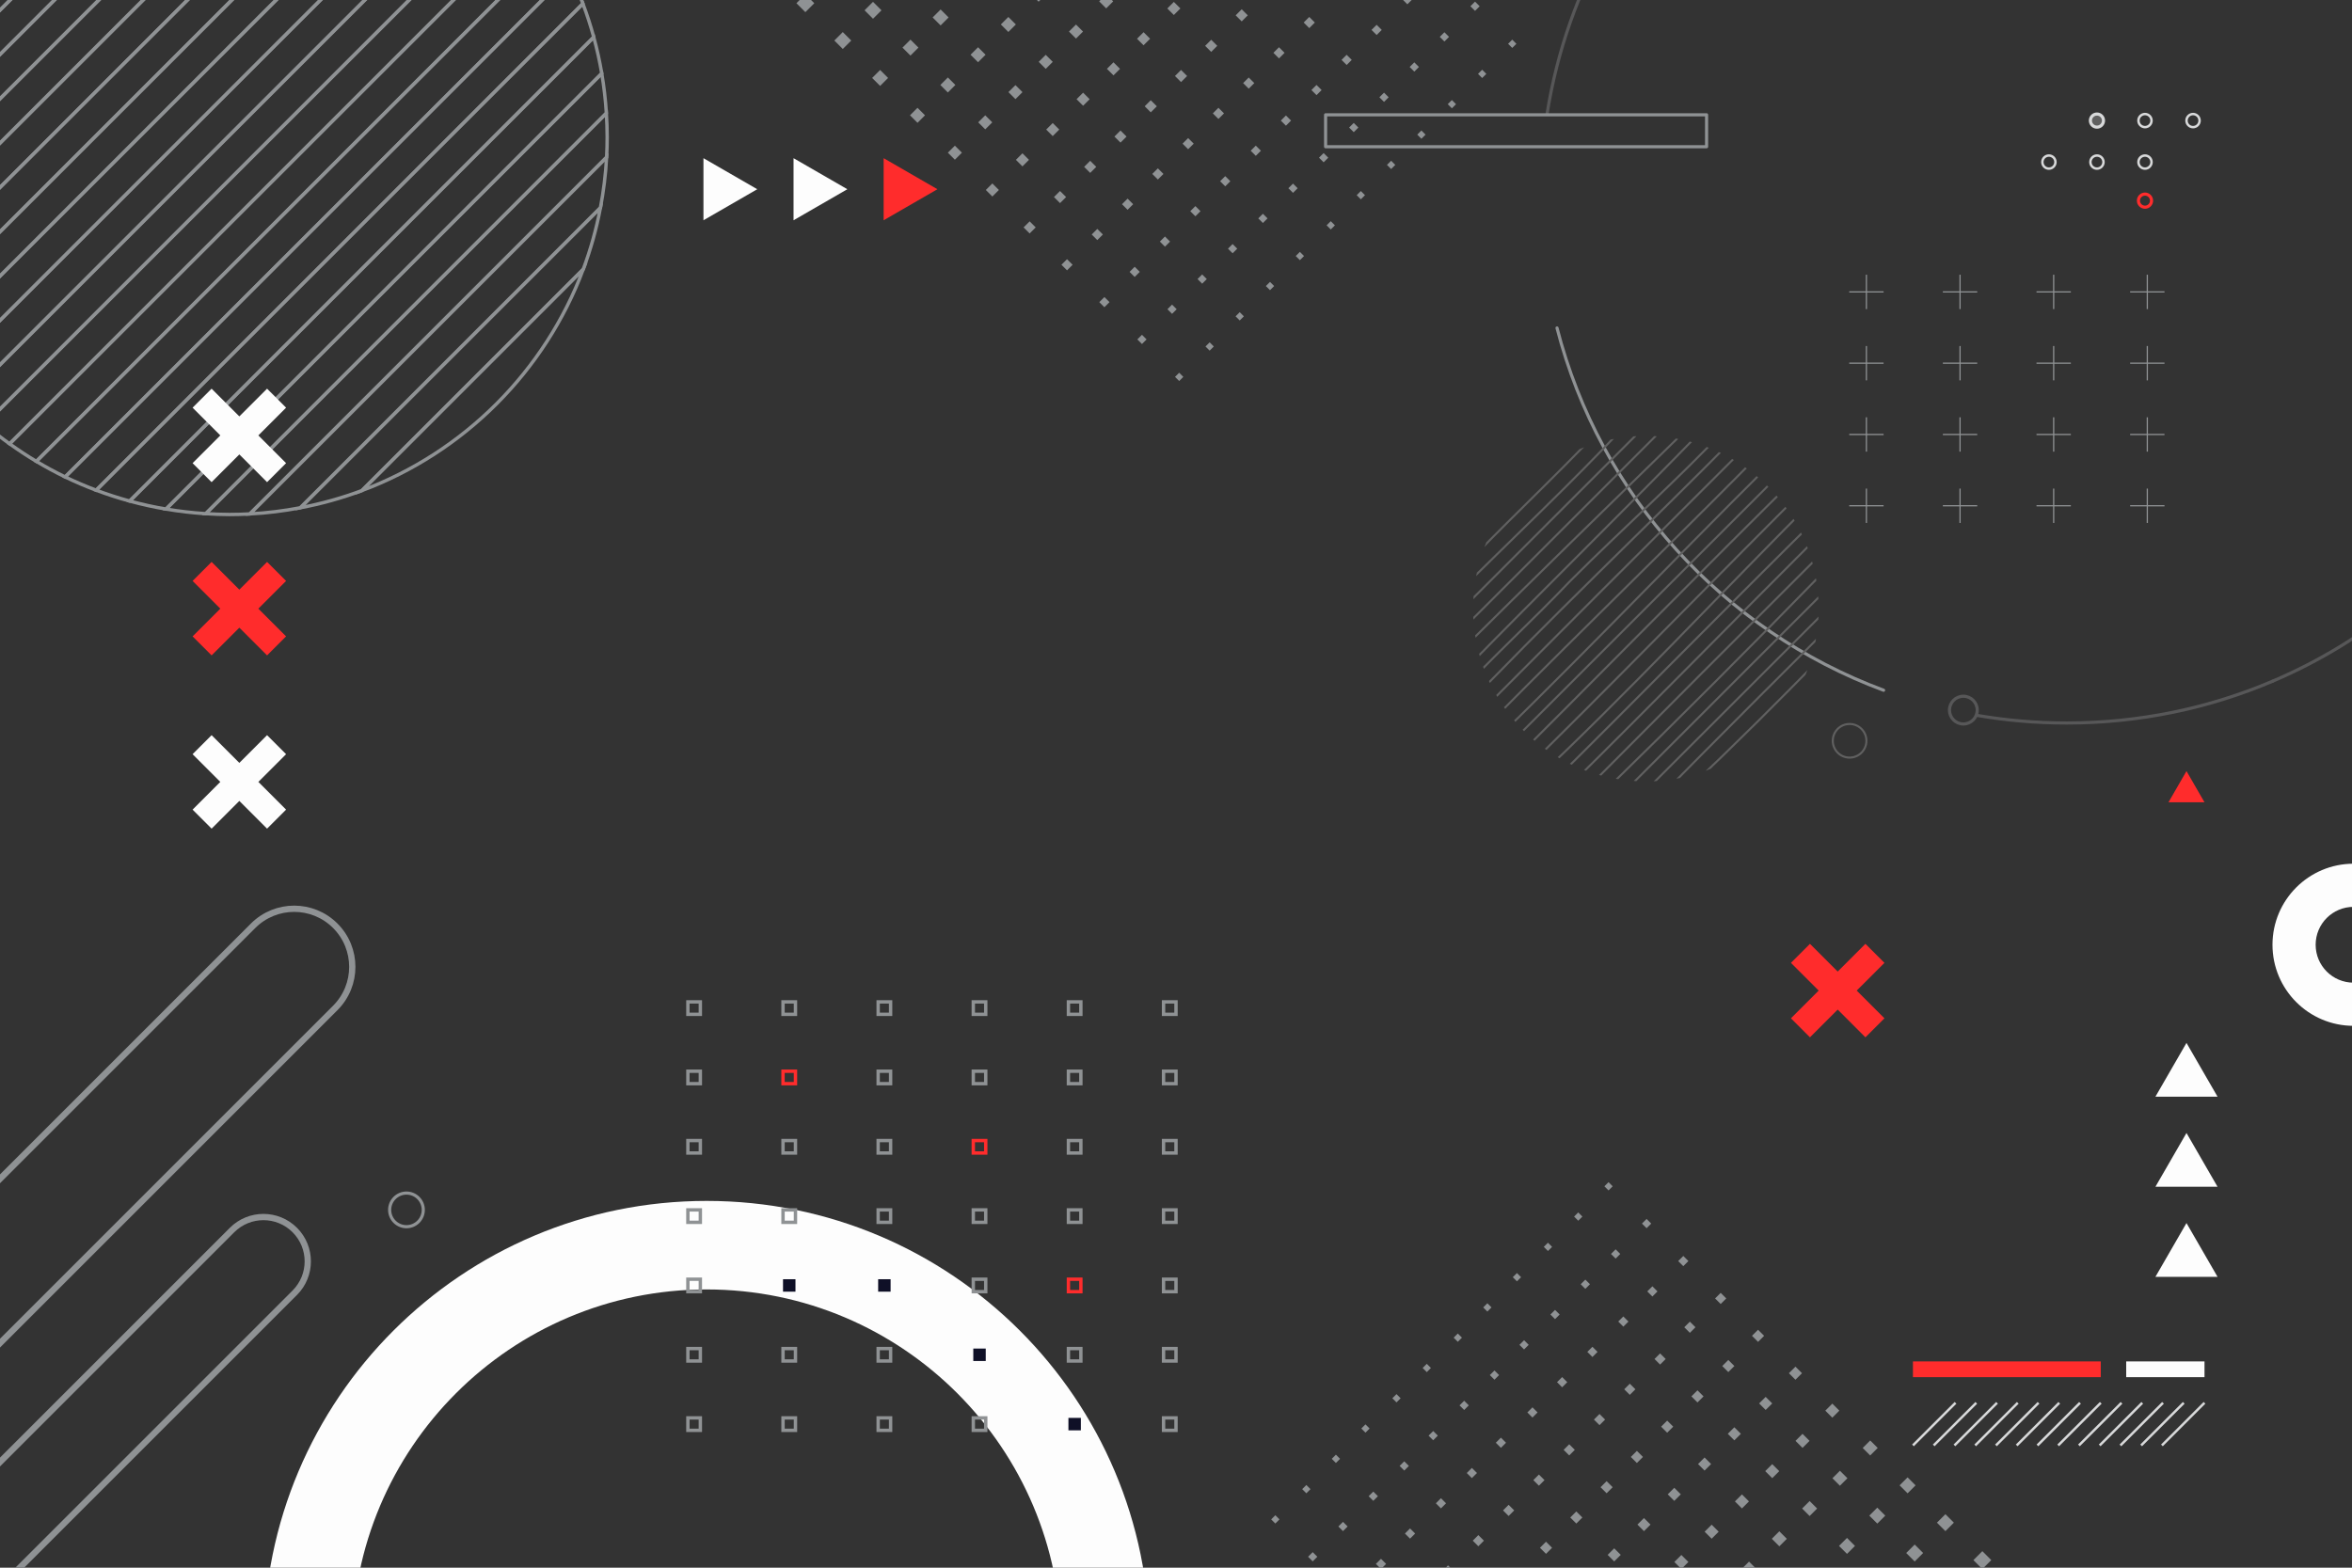 <?xml version="1.0" encoding="utf-8"?>
<!-- Generator: Adobe Illustrator 16.0.0, SVG Export Plug-In . SVG Version: 6.00 Build 0)  -->
<!DOCTYPE svg PUBLIC "-//W3C//DTD SVG 1.1//EN" "http://www.w3.org/Graphics/SVG/1.1/DTD/svg11.dtd">
<svg version="1.1" xmlns="http://www.w3.org/2000/svg" xmlns:xlink="http://www.w3.org/1999/xlink" x="0px" y="0px" width="750px"
	 height="500px" viewBox="0 0 750 500" enable-background="new 0 0 750 500" xml:space="preserve">
<rect x="0" y="0" width="750" height="500" fill="#333333" stroke="none"/>
<g id="BACKGROUND">
</g>
<g id="OBJECTS">
	<g>
		<defs>
			<rect id="SVGID_1_" width="750" height="500"/>
		</defs>
		<clipPath id="SVGID_2_">
			<use xlink:href="#SVGID_1_"  overflow="visible"/>
		</clipPath>
		<g clip-path="url(#SVGID_2_)">
			<path fill="none" stroke="#8F9294" stroke-width="1.078" stroke-miterlimit="10" d="M92.563-75.199L-45.679,63.043
				c0.64,3.953,1.47,7.84,2.484,11.654L104.217-72.715C100.403-73.729,96.516-74.559,92.563-75.199z"/>
			<path fill="none" stroke="#8F9294" stroke-width="1.078" stroke-miterlimit="10" d="M104.217-72.715L-43.195,74.697
				c0.971,3.651,2.099,7.237,3.396,10.743L114.96-69.319C111.454-70.616,107.868-71.743,104.217-72.715z"/>
			<path fill="none" stroke="#8F9294" stroke-width="1.078" stroke-miterlimit="10" d="M150.688-48.491l-169.659,169.66
				c2.15,2.554,4.394,5.027,6.746,7.393L158.081-41.745C155.715-44.097,153.242-46.341,150.688-48.491z"/>
			<path fill="none" stroke="#8F9294" stroke-width="1.078" stroke-miterlimit="10" d="M142.706-54.647L-25.128,113.186
				c1.946,2.746,3.993,5.413,6.157,7.982l169.659-169.66C148.119-50.654,145.452-52.702,142.706-54.647z"/>
			<path fill="none" stroke="#8F9294" stroke-width="1.078" stroke-miterlimit="10" d="M124.9-65.12L-35.6,95.38
				c1.503,3.156,3.154,6.226,4.917,9.223L134.123-60.204C131.125-61.966,128.056-63.617,124.9-65.12z"/>
			<path fill="none" stroke="#8F9294" stroke-width="1.078" stroke-miterlimit="10" d="M134.123-60.204L-30.684,104.603
				c1.731,2.945,3.588,5.805,5.556,8.583L142.706-54.647C139.928-56.616,137.068-58.472,134.123-60.204z"/>
			<path fill="none" stroke="#8F9294" stroke-width="1.078" stroke-miterlimit="10" d="M114.96-69.319L-39.799,85.44
				c1.253,3.388,2.657,6.703,4.199,9.94l160.5-160.5C121.663-66.662,118.349-68.065,114.96-69.319z"/>
			<path fill="none" stroke="#8F9294" stroke-width="1.078" stroke-miterlimit="10" d="M-38.97-0.223l68.267-68.267
				C-1.905-56.27-26.75-31.425-38.97-0.223z"/>
			<path fill="none" stroke="#8F9294" stroke-width="1.078" stroke-miterlimit="10" d="M29.297-68.489L-38.97-0.223
				c-2.521,6.438-4.526,13.133-5.916,20.055l94.237-94.237C42.43-73.016,35.735-71.01,29.297-68.489z"/>
			<path fill="none" stroke="#8F9294" stroke-width="1.078" stroke-miterlimit="10" d="M79.808-76.583L-47.063,50.288
				c0.234,4.317,0.707,8.57,1.384,12.755L92.563-75.199C88.378-75.876,84.125-76.349,79.808-76.583z"/>
			<path fill="none" stroke="#8F9294" stroke-width="1.078" stroke-miterlimit="10" d="M73.18-76.772
				c-2.55,0-5.074,0.106-7.584,0.262L-46.991,36.077c-0.156,2.51-0.262,5.034-0.262,7.584c0,2.225,0.07,4.433,0.189,6.627
				L79.808-76.583C77.613-76.703,75.405-76.772,73.18-76.772z"/>
			<path fill="none" stroke="#8F9294" stroke-width="1.078" stroke-miterlimit="10" d="M49.352-74.405l-94.237,94.237
				c-1.063,5.296-1.762,10.722-2.105,16.245L65.596-76.511C60.074-76.167,54.648-75.468,49.352-74.405z"/>
			<path fill="none" stroke="#8F9294" stroke-width="1.078" stroke-miterlimit="10" d="M191.887,23.421L52.941,162.367
				c4.157,0.704,8.383,1.2,12.673,1.466L193.353,36.095C193.087,31.804,192.591,27.579,191.887,23.421z"/>
			<path fill="none" stroke="#8F9294" stroke-width="1.078" stroke-miterlimit="10" d="M193.614,43.661
				c0-2.544-0.105-5.062-0.261-7.566L65.614,163.833c2.504,0.156,5.022,0.261,7.566,0.261c2.178,0,4.341-0.065,6.491-0.179
				L193.435,50.152C193.549,48.002,193.614,45.839,193.614,43.661z"/>
			<path fill="none" stroke="#8F9294" stroke-width="1.078" stroke-miterlimit="10" d="M193.435,50.152L79.671,163.915
				c5.477-0.291,10.849-0.97,16.108-1.969l95.687-95.686C192.464,61,193.144,55.629,193.435,50.152z"/>
			<path fill="none" stroke="#8F9294" stroke-width="1.078" stroke-miterlimit="10" d="M191.466,66.26l-95.687,95.686
				c6.755-1.283,13.313-3.117,19.617-5.478l70.592-70.591C188.348,79.572,190.183,73.015,191.466,66.26z"/>
			<path fill="none" stroke="#8F9294" stroke-width="1.078" stroke-miterlimit="10" d="M185.988,85.876l-70.592,70.591
				C147.943,144.282,173.801,118.424,185.988,85.876z"/>
			<path fill="none" stroke="#8F9294" stroke-width="1.078" stroke-miterlimit="10" d="M189.332,11.837L41.357,159.813
				c3.791,1.036,7.654,1.889,11.584,2.555L191.887,23.421C191.222,19.492,190.369,15.628,189.332,11.837z"/>
			<path fill="none" stroke="#8F9294" stroke-width="1.078" stroke-miterlimit="10" d="M171.069-26.455L3.065,141.549
				c2.762,1.982,5.602,3.86,8.532,5.607L176.676-17.923C174.929-20.853,173.051-23.693,171.069-26.455z"/>
			<path fill="none" stroke="#8F9294" stroke-width="1.078" stroke-miterlimit="10" d="M164.863-34.388L-4.869,135.344
				c2.555,2.177,5.201,4.245,7.934,6.205L171.069-26.455C169.108-29.187,167.04-31.834,164.863-34.388z"/>
			<path fill="none" stroke="#8F9294" stroke-width="1.078" stroke-miterlimit="10" d="M185.874,1.157L30.676,156.354
				c3.485,1.315,7.05,2.465,10.681,3.458L189.332,11.837C188.34,8.207,187.189,4.642,185.874,1.157z"/>
			<path fill="none" stroke="#8F9294" stroke-width="1.078" stroke-miterlimit="10" d="M158.081-41.745L-12.226,128.562
				c2.352,2.366,4.816,4.617,7.357,6.782L164.863-34.388C162.698-36.929,160.447-39.393,158.081-41.745z"/>
			<path fill="none" stroke="#8F9294" stroke-width="1.078" stroke-miterlimit="10" d="M181.638-8.747L20.773,152.119
				c3.221,1.559,6.53,2.963,9.903,4.236L185.874,1.157C184.601-2.217,183.197-5.525,181.638-8.747z"/>
			<path fill="none" stroke="#8F9294" stroke-width="1.078" stroke-miterlimit="10" d="M176.676-17.923L11.597,147.156
				c2.981,1.777,6.037,3.442,9.177,4.962L181.638-8.747C180.118-11.887,178.454-14.942,176.676-17.923z"/>
		</g>
		<polygon clip-path="url(#SVGID_2_)" fill="#FDFDFD" points="91.227,130.027 85.162,123.963 76.319,132.807 67.476,123.963 
			61.412,130.027 70.255,138.871 61.412,147.714 67.476,153.778 76.319,144.935 85.162,153.778 91.227,147.714 82.383,138.871 		"/>
		<polygon clip-path="url(#SVGID_2_)" fill="#FF2C2C" points="600.907,307.094 594.843,301.029 586,309.873 577.156,301.029 
			571.092,307.094 579.936,315.937 571.092,324.779 577.156,330.844 586,322 594.843,330.844 600.907,324.779 592.063,315.937 		"/>
		<polygon clip-path="url(#SVGID_2_)" fill="#FF2C2C" points="91.227,185.284 85.162,179.22 76.319,188.063 67.476,179.22 
			61.412,185.284 70.255,194.127 61.412,202.97 67.476,209.034 76.319,200.191 85.162,209.034 91.227,202.97 82.383,194.127 		"/>
		<polygon clip-path="url(#SVGID_2_)" fill="#FDFDFD" points="91.227,240.54 85.162,234.476 76.319,243.319 67.476,234.476 
			61.412,240.54 70.255,249.383 61.412,258.227 67.476,264.291 76.319,255.447 85.162,264.291 91.227,258.227 82.383,249.383 		"/>
		<path clip-path="url(#SVGID_2_)" fill="#FDFDFD" d="M225.333,383.021c-78.013,0-141.255,63.242-141.255,141.255
			c0,78.014,63.242,141.256,141.255,141.256s141.255-63.242,141.255-141.256C366.588,446.264,303.346,383.021,225.333,383.021z
			 M225.333,637.297c-62.419,0-113.02-50.601-113.02-113.021c0-62.419,50.601-113.02,113.02-113.02s113.02,50.601,113.02,113.02
			C338.353,586.696,287.752,637.297,225.333,637.297z"/>
		<g clip-path="url(#SVGID_2_)">
			<g>
				
					<rect x="219.353" y="319.541" fill="none" stroke="#8F9294" stroke-width="1.078" stroke-miterlimit="10" width="3.969" height="3.97"/>
				
					<rect x="249.688" y="319.541" fill="none" stroke="#8F9294" stroke-width="1.078" stroke-miterlimit="10" width="3.969" height="3.97"/>
				
					<rect x="280.024" y="319.541" fill="none" stroke="#8F9294" stroke-width="1.078" stroke-miterlimit="10" width="3.969" height="3.97"/>
				
					<rect x="310.36" y="319.541" fill="none" stroke="#8F9294" stroke-width="1.078" stroke-miterlimit="10" width="3.969" height="3.97"/>
				
					<rect x="340.695" y="319.541" fill="none" stroke="#8F9294" stroke-width="1.078" stroke-miterlimit="10" width="3.969" height="3.97"/>
				
					<rect x="371.031" y="319.541" fill="none" stroke="#8F9294" stroke-width="1.078" stroke-miterlimit="10" width="3.969" height="3.97"/>
			</g>
			<g>
				
					<rect x="219.353" y="341.655" fill="none" stroke="#8F9294" stroke-width="1.078" stroke-miterlimit="10" width="3.969" height="3.969"/>
				
					<rect x="249.688" y="341.655" fill="none" stroke="#FF2C2C" stroke-width="1.078" stroke-miterlimit="10" width="3.969" height="3.969"/>
				
					<rect x="280.024" y="341.655" fill="none" stroke="#8F9294" stroke-width="1.078" stroke-miterlimit="10" width="3.969" height="3.969"/>
				
					<rect x="310.36" y="341.655" fill="none" stroke="#8F9294" stroke-width="1.078" stroke-miterlimit="10" width="3.969" height="3.969"/>
				
					<rect x="340.695" y="341.655" fill="none" stroke="#8F9294" stroke-width="1.078" stroke-miterlimit="10" width="3.969" height="3.969"/>
				
					<rect x="371.031" y="341.655" fill="none" stroke="#8F9294" stroke-width="1.078" stroke-miterlimit="10" width="3.969" height="3.969"/>
			</g>
			<g>
				
					<rect x="219.353" y="363.769" fill="none" stroke="#8F9294" stroke-width="1.078" stroke-miterlimit="10" width="3.969" height="3.97"/>
				
					<rect x="249.688" y="363.769" fill="none" stroke="#8F9294" stroke-width="1.078" stroke-miterlimit="10" width="3.969" height="3.97"/>
				
					<rect x="280.024" y="363.769" fill="none" stroke="#8F9294" stroke-width="1.078" stroke-miterlimit="10" width="3.969" height="3.97"/>
				
					<rect x="310.36" y="363.769" fill="none" stroke="#FF2C2C" stroke-width="1.078" stroke-miterlimit="10" width="3.969" height="3.97"/>
				
					<rect x="340.695" y="363.769" fill="none" stroke="#8F9294" stroke-width="1.078" stroke-miterlimit="10" width="3.969" height="3.97"/>
				
					<rect x="371.031" y="363.769" fill="none" stroke="#8F9294" stroke-width="1.078" stroke-miterlimit="10" width="3.969" height="3.97"/>
			</g>
			<g>
				
					<rect x="219.353" y="385.883" fill="none" stroke="#8F9294" stroke-width="1.078" stroke-miterlimit="10" width="3.969" height="3.969"/>
				
					<rect x="249.688" y="385.883" fill="none" stroke="#8F9294" stroke-width="1.078" stroke-miterlimit="10" width="3.969" height="3.969"/>
				
					<rect x="280.024" y="385.883" fill="none" stroke="#8F9294" stroke-width="1.078" stroke-miterlimit="10" width="3.969" height="3.969"/>
				
					<rect x="310.36" y="385.883" fill="none" stroke="#8F9294" stroke-width="1.078" stroke-miterlimit="10" width="3.969" height="3.969"/>
				
					<rect x="340.695" y="385.883" fill="none" stroke="#8F9294" stroke-width="1.078" stroke-miterlimit="10" width="3.969" height="3.969"/>
				
					<rect x="371.031" y="385.883" fill="none" stroke="#8F9294" stroke-width="1.078" stroke-miterlimit="10" width="3.969" height="3.969"/>
			</g>
			<g>
				
					<rect x="219.353" y="407.996" fill="none" stroke="#8F9294" stroke-width="1.078" stroke-miterlimit="10" width="3.969" height="3.97"/>
				<rect x="249.688" y="407.996" fill="#0F1027" width="3.969" height="3.97"/>
				<rect x="280.024" y="407.996" fill="#0F1027" width="3.969" height="3.97"/>
				
					<rect x="310.36" y="407.996" fill="none" stroke="#8F9294" stroke-width="1.078" stroke-miterlimit="10" width="3.969" height="3.97"/>
				
					<rect x="340.695" y="407.996" fill="none" stroke="#FF2C2C" stroke-width="1.078" stroke-miterlimit="10" width="3.969" height="3.97"/>
				
					<rect x="371.031" y="407.996" fill="none" stroke="#8F9294" stroke-width="1.078" stroke-miterlimit="10" width="3.969" height="3.97"/>
			</g>
			<g>
				
					<rect x="219.353" y="430.11" fill="none" stroke="#8F9294" stroke-width="1.078" stroke-miterlimit="10" width="3.969" height="3.969"/>
				
					<rect x="249.688" y="430.11" fill="none" stroke="#8F9294" stroke-width="1.078" stroke-miterlimit="10" width="3.969" height="3.969"/>
				
					<rect x="280.024" y="430.11" fill="none" stroke="#8F9294" stroke-width="1.078" stroke-miterlimit="10" width="3.969" height="3.969"/>
				<rect x="310.36" y="430.11" fill="#0F1027" width="3.969" height="3.969"/>
				
					<rect x="340.695" y="430.11" fill="none" stroke="#8F9294" stroke-width="1.078" stroke-miterlimit="10" width="3.969" height="3.969"/>
				
					<rect x="371.031" y="430.11" fill="none" stroke="#8F9294" stroke-width="1.078" stroke-miterlimit="10" width="3.969" height="3.969"/>
			</g>
			<g>
				
					<rect x="219.353" y="452.224" fill="none" stroke="#8F9294" stroke-width="1.078" stroke-miterlimit="10" width="3.969" height="3.97"/>
				
					<rect x="249.688" y="452.224" fill="none" stroke="#8F9294" stroke-width="1.078" stroke-miterlimit="10" width="3.969" height="3.97"/>
				
					<rect x="280.024" y="452.224" fill="none" stroke="#8F9294" stroke-width="1.078" stroke-miterlimit="10" width="3.969" height="3.97"/>
				
					<rect x="310.36" y="452.224" fill="none" stroke="#8F9294" stroke-width="1.078" stroke-miterlimit="10" width="3.969" height="3.97"/>
				<rect x="340.695" y="452.224" fill="#0F1027" width="3.969" height="3.97"/>
				
					<rect x="371.031" y="452.224" fill="none" stroke="#8F9294" stroke-width="1.078" stroke-miterlimit="10" width="3.969" height="3.97"/>
			</g>
		</g>
		<g clip-path="url(#SVGID_2_)">
			<path fill="none" stroke="#8F9294" stroke-width="2" stroke-miterlimit="10" d="M106.912,321.472l-212.071,212.07
				c-7.236,7.236-18.968,7.236-26.205,0l0,0c-7.236-7.236-7.236-18.968,0-26.204L80.708,295.267c7.236-7.236,18.969-7.236,26.205,0
				l0,0C114.148,302.503,114.148,314.235,106.912,321.472z"/>
			<path fill="none" stroke="#8F9294" stroke-width="2" stroke-miterlimit="10" d="M94.001,412.306L-67.87,574.177
				c-5.523,5.523-14.479,5.523-20.001,0l0,0c-5.523-5.523-5.523-14.479,0-20.002L74,392.305c5.523-5.523,14.478-5.523,20.001,0l0,0
				C99.524,397.828,99.524,406.782,94.001,412.306z"/>
		</g>
		<g clip-path="url(#SVGID_2_)">
			<polygon fill="#FDFDFD" points="241.469,60.351 224.316,50.448 224.316,70.253 			"/>
			<polygon fill="#FDFDFD" points="270.197,60.351 253.044,50.448 253.044,70.253 			"/>
			<polygon fill="#FF2C2C" points="298.925,60.351 281.772,50.448 281.772,70.253 			"/>
		</g>
		<g clip-path="url(#SVGID_2_)">
			<polygon fill="#FDFDFD" points="697.221,390.082 687.317,407.234 707.123,407.234 			"/>
			<polygon fill="#FDFDFD" points="697.221,361.354 687.317,378.507 707.123,378.507 			"/>
			<polygon fill="#FDFDFD" points="697.221,332.626 687.317,349.778 707.124,349.778 			"/>
			<polygon fill="#FF2C2C" points="697.221,245.931 691.476,255.882 702.966,255.882 			"/>
		</g>
		<g clip-path="url(#SVGID_2_)">
			<g>
				
					<line fill="none" stroke="#D8D9DA" stroke-width="0.78" stroke-miterlimit="10" x1="623.578" y1="447.419" x2="609.999" y2="460.998"/>
				
					<line fill="none" stroke="#D8D9DA" stroke-width="0.78" stroke-miterlimit="10" x1="630.194" y1="447.419" x2="616.614" y2="460.998"/>
				
					<line fill="none" stroke="#D8D9DA" stroke-width="0.78" stroke-miterlimit="10" x1="636.81" y1="447.419" x2="623.23" y2="460.998"/>
				
					<line fill="none" stroke="#D8D9DA" stroke-width="0.78" stroke-miterlimit="10" x1="643.426" y1="447.419" x2="629.846" y2="460.998"/>
				
					<line fill="none" stroke="#D8D9DA" stroke-width="0.78" stroke-miterlimit="10" x1="650.041" y1="447.419" x2="636.462" y2="460.998"/>
				
					<line fill="none" stroke="#D8D9DA" stroke-width="0.78" stroke-miterlimit="10" x1="656.656" y1="447.419" x2="643.077" y2="460.998"/>
				
					<line fill="none" stroke="#D8D9DA" stroke-width="0.78" stroke-miterlimit="10" x1="663.272" y1="447.419" x2="649.692" y2="460.998"/>
				
					<line fill="none" stroke="#D8D9DA" stroke-width="0.78" stroke-miterlimit="10" x1="669.888" y1="447.419" x2="656.309" y2="460.998"/>
				
					<line fill="none" stroke="#D8D9DA" stroke-width="0.78" stroke-miterlimit="10" x1="676.503" y1="447.419" x2="662.924" y2="460.998"/>
				
					<line fill="none" stroke="#D8D9DA" stroke-width="0.78" stroke-miterlimit="10" x1="683.119" y1="447.419" x2="669.539" y2="460.998"/>
				
					<line fill="none" stroke="#D8D9DA" stroke-width="0.78" stroke-miterlimit="10" x1="689.734" y1="447.419" x2="676.155" y2="460.998"/>
				
					<line fill="none" stroke="#D8D9DA" stroke-width="0.78" stroke-miterlimit="10" x1="696.35" y1="447.419" x2="682.771" y2="460.998"/>
				
					<line fill="none" stroke="#D8D9DA" stroke-width="0.78" stroke-miterlimit="10" x1="702.966" y1="447.419" x2="689.387" y2="460.998"/>
			</g>
		</g>
		<rect x="609.999" y="434.213" clip-path="url(#SVGID_2_)" fill="#FF2C2C" width="59.889" height="5.022"/>
		<rect x="677.999" y="434.213" clip-path="url(#SVGID_2_)" fill="#FDFDFD" width="24.967" height="5.022"/>
		<g clip-path="url(#SVGID_2_)">
			<g>
				<circle fill="#606060" stroke="#D8D9DA" stroke-miterlimit="10" cx="668.669" cy="38.46" r="2.089"/>
				<circle fill="none" stroke="#D8D9DA" stroke-width="0.78" stroke-miterlimit="10" cx="683.989" cy="38.46" r="2.089"/>
				<circle fill="none" stroke="#D8D9DA" stroke-width="0.78" stroke-miterlimit="10" cx="699.31" cy="38.46" r="2.089"/>
			</g>
			<g>
				<circle fill="none" stroke="#D8D9DA" stroke-width="0.78" stroke-miterlimit="10" cx="653.349" cy="51.692" r="2.089"/>
				<circle fill="none" stroke="#D8D9DA" stroke-width="0.78" stroke-miterlimit="10" cx="668.669" cy="51.692" r="2.089"/>
				<circle fill="none" stroke="#D8D9DA" stroke-width="0.78" stroke-miterlimit="10" cx="683.989" cy="51.692" r="2.089"/>
				<circle fill="none" stroke="#FF2C2C" stroke-miterlimit="10" cx="683.989" cy="63.995" r="2.089"/>
			</g>
		</g>
		<g clip-path="url(#SVGID_2_)">
			<g>
				<g>
					
						<line fill="none" stroke="#8F9294" stroke-width="0.388" stroke-miterlimit="10" x1="595.157" y1="87.622" x2="595.157" y2="98.579"/>
					
						<line fill="none" stroke="#8F9294" stroke-width="0.388" stroke-miterlimit="10" x1="589.679" y1="93.101" x2="600.636" y2="93.101"/>
				</g>
				<g>
					
						<line fill="none" stroke="#8F9294" stroke-width="0.388" stroke-miterlimit="10" x1="625.015" y1="87.622" x2="625.015" y2="98.579"/>
					
						<line fill="none" stroke="#8F9294" stroke-width="0.388" stroke-miterlimit="10" x1="619.536" y1="93.101" x2="630.493" y2="93.101"/>
				</g>
				<g>
					
						<line fill="none" stroke="#8F9294" stroke-width="0.388" stroke-miterlimit="10" x1="654.872" y1="87.622" x2="654.872" y2="98.579"/>
					
						<line fill="none" stroke="#8F9294" stroke-width="0.388" stroke-miterlimit="10" x1="649.394" y1="93.101" x2="660.351" y2="93.101"/>
				</g>
				<g>
					
						<line fill="none" stroke="#8F9294" stroke-width="0.388" stroke-miterlimit="10" x1="684.729" y1="87.622" x2="684.729" y2="98.579"/>
					
						<line fill="none" stroke="#8F9294" stroke-width="0.388" stroke-miterlimit="10" x1="679.251" y1="93.101" x2="690.208" y2="93.101"/>
				</g>
			</g>
			<g>
				<g>
					
						<line fill="none" stroke="#8F9294" stroke-width="0.388" stroke-miterlimit="10" x1="595.157" y1="110.357" x2="595.157" y2="121.314"/>
					
						<line fill="none" stroke="#8F9294" stroke-width="0.388" stroke-miterlimit="10" x1="589.679" y1="115.836" x2="600.636" y2="115.836"/>
				</g>
				<g>
					
						<line fill="none" stroke="#8F9294" stroke-width="0.388" stroke-miterlimit="10" x1="625.015" y1="110.357" x2="625.015" y2="121.314"/>
					
						<line fill="none" stroke="#8F9294" stroke-width="0.388" stroke-miterlimit="10" x1="619.536" y1="115.836" x2="630.493" y2="115.836"/>
				</g>
				<g>
					
						<line fill="none" stroke="#8F9294" stroke-width="0.388" stroke-miterlimit="10" x1="654.872" y1="110.357" x2="654.872" y2="121.314"/>
					
						<line fill="none" stroke="#8F9294" stroke-width="0.388" stroke-miterlimit="10" x1="649.394" y1="115.836" x2="660.351" y2="115.836"/>
				</g>
				<g>
					
						<line fill="none" stroke="#8F9294" stroke-width="0.388" stroke-miterlimit="10" x1="684.729" y1="110.357" x2="684.729" y2="121.314"/>
					
						<line fill="none" stroke="#8F9294" stroke-width="0.388" stroke-miterlimit="10" x1="679.251" y1="115.836" x2="690.208" y2="115.836"/>
				</g>
			</g>
			<g>
				<g>
					
						<line fill="none" stroke="#8F9294" stroke-width="0.388" stroke-miterlimit="10" x1="595.157" y1="133.093" x2="595.157" y2="144.05"/>
					
						<line fill="none" stroke="#8F9294" stroke-width="0.388" stroke-miterlimit="10" x1="589.679" y1="138.572" x2="600.636" y2="138.572"/>
				</g>
				<g>
					
						<line fill="none" stroke="#8F9294" stroke-width="0.388" stroke-miterlimit="10" x1="625.015" y1="133.093" x2="625.015" y2="144.05"/>
					
						<line fill="none" stroke="#8F9294" stroke-width="0.388" stroke-miterlimit="10" x1="619.536" y1="138.572" x2="630.493" y2="138.572"/>
				</g>
				<g>
					
						<line fill="none" stroke="#8F9294" stroke-width="0.388" stroke-miterlimit="10" x1="654.872" y1="133.093" x2="654.872" y2="144.05"/>
					
						<line fill="none" stroke="#8F9294" stroke-width="0.388" stroke-miterlimit="10" x1="649.394" y1="138.572" x2="660.351" y2="138.572"/>
				</g>
				<g>
					
						<line fill="none" stroke="#8F9294" stroke-width="0.388" stroke-miterlimit="10" x1="684.729" y1="133.093" x2="684.729" y2="144.05"/>
					
						<line fill="none" stroke="#8F9294" stroke-width="0.388" stroke-miterlimit="10" x1="679.251" y1="138.572" x2="690.208" y2="138.572"/>
				</g>
			</g>
			<g>
				<g>
					
						<line fill="none" stroke="#8F9294" stroke-width="0.388" stroke-miterlimit="10" x1="595.157" y1="155.829" x2="595.157" y2="166.786"/>
					
						<line fill="none" stroke="#8F9294" stroke-width="0.388" stroke-miterlimit="10" x1="589.679" y1="161.307" x2="600.636" y2="161.307"/>
				</g>
				<g>
					
						<line fill="none" stroke="#8F9294" stroke-width="0.388" stroke-miterlimit="10" x1="625.015" y1="155.829" x2="625.015" y2="166.786"/>
					
						<line fill="none" stroke="#8F9294" stroke-width="0.388" stroke-miterlimit="10" x1="619.536" y1="161.307" x2="630.493" y2="161.307"/>
				</g>
				<g>
					
						<line fill="none" stroke="#8F9294" stroke-width="0.388" stroke-miterlimit="10" x1="654.872" y1="155.829" x2="654.872" y2="166.786"/>
					
						<line fill="none" stroke="#8F9294" stroke-width="0.388" stroke-miterlimit="10" x1="649.394" y1="161.307" x2="660.351" y2="161.307"/>
				</g>
				<g>
					
						<line fill="none" stroke="#8F9294" stroke-width="0.388" stroke-miterlimit="10" x1="684.729" y1="155.829" x2="684.729" y2="166.786"/>
					
						<line fill="none" stroke="#8F9294" stroke-width="0.388" stroke-miterlimit="10" x1="679.251" y1="161.307" x2="690.208" y2="161.307"/>
				</g>
			</g>
		</g>
		<g clip-path="url(#SVGID_2_)">
			<path fill="none" stroke="#8F9294" stroke-linecap="round" stroke-linejoin="round" stroke-miterlimit="10" d="M600.634,220.149
				c-51.094-18.972-90.438-62.12-104.138-115.545"/>
			<path fill="none" stroke="#575758" stroke-linecap="round" stroke-linejoin="round" stroke-miterlimit="10" d="M724.644,217.281
				c-20.153,8.57-42.326,13.312-65.607,13.312c-9.73,0-19.268-0.829-28.545-2.418"/>
			<path fill="none" stroke="#575758" stroke-linecap="round" stroke-linejoin="round" stroke-miterlimit="10" d="M493.363,36.093
				c12.794-79.971,82.098-141.075,165.673-141.075c92.666,0,167.787,75.121,167.787,167.787c0,69.386-42.116,128.934-102.18,154.476
				"/>
		</g>
		
			<circle clip-path="url(#SVGID_2_)" fill="none" stroke="#575758" stroke-linecap="round" stroke-linejoin="round" stroke-miterlimit="10" cx="626.07" cy="226.482" r="4.423"/>
		
			<rect x="422.706" y="36.613" clip-path="url(#SVGID_2_)" fill="none" stroke="#8F9294" stroke-linecap="round" stroke-linejoin="round" stroke-miterlimit="10" width="121.485" height="10.187"/>
		<g clip-path="url(#SVGID_2_)">
			<g>
				<g>
					
						<rect x="242.795" y="-12.989" transform="matrix(0.707 0.707 -0.707 0.707 64.052 -176.367)" fill="#8F9294" width="4.248" height="4.248"/>
					
						<rect x="254.823" y="-0.961" transform="matrix(0.707 0.707 -0.707 0.707 75.972 -181.304)" fill="#8F9294" width="4.031" height="4.032"/>
					
						<rect x="266.851" y="11.067" transform="matrix(0.707 0.707 -0.707 0.707 87.91 -186.257)" fill="#8F9294" width="3.816" height="3.815"/>
					
						<rect x="278.879" y="23.095" transform="matrix(0.707 0.707 -0.707 0.707 99.812 -191.179)" fill="#8F9294" width="3.599" height="3.599"/>
					
						<rect x="290.907" y="35.123" transform="matrix(0.707 0.707 -0.707 0.707 111.732 -196.116)" fill="#8F9294" width="3.383" height="3.383"/>
					
						<rect x="302.935" y="47.15" transform="matrix(0.707 0.707 -0.707 0.707 123.651 -201.053)" fill="#8F9294" width="3.166" height="3.166"/>
					
						<rect x="314.963" y="59.179" transform="matrix(0.707 0.707 -0.707 0.707 135.602 -206.012)" fill="#8F9294" width="2.95" height="2.95"/>
					
						<rect x="326.991" y="71.206" transform="matrix(0.707 0.707 -0.707 0.707 147.491 -210.928)" fill="#8F9294" width="2.734" height="2.734"/>
					
						<rect x="339.019" y="83.234" transform="matrix(0.707 0.707 -0.707 0.707 159.411 -215.865)" fill="#8F9294" width="2.518" height="2.518"/>
					
						<rect x="351.047" y="95.262" transform="matrix(0.707 0.707 -0.707 0.707 171.33 -220.802)" fill="#8F9294" width="2.301" height="2.301"/>
					
						<rect x="363.075" y="107.29" transform="matrix(0.707 0.707 -0.707 0.707 183.306 -225.77)" fill="#8F9294" width="2.085" height="2.085"/>
					
						<rect x="375.103" y="119.318" transform="matrix(0.707 0.707 -0.707 0.707 195.17 -230.677)" fill="#8F9294" width="1.869" height="1.869"/>
				</g>
			</g>
			<g>
				<g>
					
						<rect x="252.453" y="-22.647" transform="matrix(0.707 0.707 -0.707 0.707 60.065 -186.04)" fill="#8F9294" width="4.248" height="4.248"/>
					
						<rect x="264.481" y="-10.619" transform="matrix(0.707 0.707 -0.707 0.707 71.987 -190.978)" fill="#8F9294" width="4.032" height="4.032"/>
					
						<rect x="276.509" y="1.409" transform="matrix(0.707 0.707 -0.707 0.707 83.891 -195.899)" fill="#8F9294" width="3.815" height="3.816"/>
					
						<rect x="288.537" y="13.437" transform="matrix(0.707 0.707 -0.707 0.707 95.832 -200.855)" fill="#8F9294" width="3.599" height="3.599"/>
					
						<rect x="300.565" y="25.465" transform="matrix(0.707 0.707 -0.707 0.707 107.755 -205.793)" fill="#8F9294" width="3.383" height="3.383"/>
					
						<rect x="312.593" y="37.493" transform="matrix(0.707 0.707 -0.707 0.707 119.678 -210.732)" fill="#8F9294" width="3.166" height="3.166"/>
					
						<rect x="324.621" y="49.521" transform="matrix(0.707 0.707 -0.707 0.707 131.54 -215.625)" fill="#8F9294" width="2.95" height="2.951"/>
					
						<rect x="336.649" y="61.549" transform="matrix(0.707 0.707 -0.707 0.707 143.526 -220.61)" fill="#8F9294" width="2.734" height="2.734"/>
					
						<rect x="348.677" y="73.577" transform="matrix(0.707 0.707 -0.707 0.707 155.41 -225.523)" fill="#8F9294" width="2.518" height="2.518"/>
					
						<rect x="360.704" y="85.605" transform="matrix(0.707 0.707 -0.707 0.707 167.33 -230.46)" fill="#8F9294" width="2.302" height="2.302"/>
					
						<rect x="372.733" y="97.633" transform="matrix(0.707 0.707 -0.707 0.707 179.25 -235.398)" fill="#8F9294" width="2.085" height="2.085"/>
					
						<rect x="384.76" y="109.661" transform="matrix(0.707 0.707 -0.707 0.707 191.234 -240.37)" fill="#8F9294" width="1.869" height="1.869"/>
				</g>
			</g>
			<g>
				<g>
					
						<rect x="262.11" y="-32.305" transform="matrix(0.707 0.707 -0.707 0.707 56.051 -195.682)" fill="#8F9294" width="4.248" height="4.248"/>
					
						<rect x="274.138" y="-20.277" transform="matrix(0.707 0.707 -0.707 0.707 67.971 -200.619)" fill="#8F9294" width="4.032" height="4.032"/>
					
						<rect x="286.166" y="-8.249" transform="matrix(0.707 0.707 -0.707 0.707 79.873 -205.538)" fill="#8F9294" width="3.816" height="3.816"/>
					
						<rect x="298.194" y="3.779" transform="matrix(0.707 0.707 -0.707 0.707 91.79 -210.474)" fill="#8F9294" width="3.599" height="3.6"/>
					
						<rect x="310.222" y="15.807" transform="matrix(0.707 0.707 -0.707 0.707 103.731 -215.431)" fill="#8F9294" width="3.383" height="3.383"/>
					
						<rect x="322.25" y="27.835" transform="matrix(0.707 0.707 -0.707 0.707 115.651 -220.368)" fill="#8F9294" width="3.167" height="3.167"/>
					
						<rect x="334.278" y="39.863" transform="matrix(0.707 0.707 -0.707 0.707 127.539 -225.281)" fill="#8F9294" width="2.95" height="2.951"/>
					
						<rect x="346.306" y="51.891" transform="matrix(0.707 0.707 -0.707 0.707 139.49 -230.243)" fill="#8F9294" width="2.734" height="2.734"/>
					
						<rect x="358.334" y="63.919" transform="matrix(0.707 0.707 -0.707 0.707 151.41 -235.18)" fill="#8F9294" width="2.518" height="2.518"/>
					
						<rect x="370.362" y="75.947" transform="matrix(0.707 0.707 -0.707 0.707 163.33 -240.118)" fill="#8F9294" width="2.302" height="2.302"/>
					
						<rect x="382.39" y="87.975" transform="matrix(0.707 0.707 -0.707 0.707 175.194 -245.021)" fill="#8F9294" width="2.085" height="2.085"/>
					
						<rect x="394.418" y="100.003" transform="matrix(0.707 0.707 -0.707 0.707 187.169 -249.993)" fill="#8F9294" width="1.869" height="1.869"/>
				</g>
			</g>
			<g>
				<g>
					
						<rect x="271.768" y="-41.962" transform="matrix(0.707 0.707 -0.707 0.707 52.038 -205.321)" fill="#8F9294" width="4.248" height="4.248"/>
					
						<rect x="283.796" y="-29.934" transform="matrix(0.707 0.707 -0.707 0.707 63.971 -210.277)" fill="#8F9294" width="4.032" height="4.032"/>
					
						<rect x="295.824" y="-17.906" transform="matrix(0.707 0.707 -0.707 0.707 75.891 -215.214)" fill="#8F9294" width="3.815" height="3.815"/>
					
						<rect x="307.852" y="-5.879" transform="matrix(0.707 0.707 -0.707 0.707 87.811 -220.151)" fill="#8F9294" width="3.599" height="3.599"/>
					
						<rect x="319.88" y="6.149" transform="matrix(0.707 0.707 -0.707 0.707 99.731 -225.089)" fill="#8F9294" width="3.383" height="3.383"/>
					
						<rect x="331.908" y="18.177" transform="matrix(0.707 0.707 -0.707 0.707 111.65 -230.026)" fill="#8F9294" width="3.167" height="3.167"/>
					
						<rect x="343.936" y="30.206" transform="matrix(0.707 0.707 -0.707 0.707 123.57 -234.963)" fill="#8F9294" width="2.951" height="2.95"/>
					
						<rect x="355.964" y="42.233" transform="matrix(0.707 0.707 -0.707 0.707 135.49 -239.901)" fill="#8F9294" width="2.734" height="2.734"/>
					
						<rect x="367.992" y="54.262" transform="matrix(0.707 0.707 -0.707 0.707 147.41 -244.838)" fill="#8F9294" width="2.518" height="2.518"/>
					
						<rect x="380.019" y="66.289" transform="matrix(0.707 0.707 -0.707 0.707 159.377 -249.808)" fill="#8F9294" width="2.301" height="2.301"/>
					
						<rect x="392.047" y="78.318" transform="matrix(0.707 0.707 -0.707 0.707 171.249 -254.712)" fill="#8F9294" width="2.085" height="2.085"/>
					
						<rect x="404.075" y="90.345" transform="matrix(0.707 0.707 -0.707 0.707 183.169 -259.65)" fill="#8F9294" width="1.869" height="1.869"/>
				</g>
			</g>
			<g>
				<g>
					
						<rect x="281.426" y="-51.62" transform="matrix(0.707 0.707 -0.707 0.707 48.051 -214.997)" fill="#8F9294" width="4.248" height="4.248"/>
					
						<rect x="293.454" y="-39.592" transform="matrix(0.707 0.707 -0.707 0.707 59.955 -219.914)" fill="#8F9294" width="4.032" height="4.032"/>
					
						<rect x="305.481" y="-27.564" transform="matrix(0.707 0.707 -0.707 0.707 71.909 -224.893)" fill="#8F9294" width="3.816" height="3.815"/>
					
						<rect x="317.51" y="-15.536" transform="matrix(0.707 0.707 -0.707 0.707 83.81 -229.809)" fill="#8F9294" width="3.599" height="3.599"/>
					
						<rect x="329.538" y="-3.508" transform="matrix(0.707 0.707 -0.707 0.707 95.73 -234.746)" fill="#8F9294" width="3.383" height="3.383"/>
					
						<rect x="341.565" y="8.52" transform="matrix(0.707 0.707 -0.707 0.707 107.65 -239.683)" fill="#8F9294" width="3.166" height="3.166"/>
					
						<rect x="353.593" y="20.548" transform="matrix(0.707 0.707 -0.707 0.707 119.601 -244.648)" fill="#8F9294" width="2.95" height="2.95"/>
					
						<rect x="365.621" y="32.576" transform="matrix(0.707 0.707 -0.707 0.707 131.49 -249.558)" fill="#8F9294" width="2.734" height="2.734"/>
					
						<rect x="377.649" y="44.604" transform="matrix(0.707 0.707 -0.707 0.707 143.41 -254.496)" fill="#8F9294" width="2.518" height="2.518"/>
					
						<rect x="389.677" y="56.632" transform="matrix(0.707 0.707 -0.707 0.707 155.234 -259.363)" fill="#8F9294" width="2.302" height="2.302"/>
					
						<rect x="401.705" y="68.66" transform="matrix(0.707 0.707 -0.707 0.707 167.249 -264.37)" fill="#8F9294" width="2.085" height="2.085"/>
					
						<rect x="413.733" y="80.687" transform="matrix(0.707 0.707 -0.707 0.707 179.039 -269.221)" fill="#8F9294" width="1.869" height="1.869"/>
				</g>
			</g>
			<g>
				<g>
					
						<rect x="291.083" y="-61.277" transform="matrix(0.707 0.707 -0.707 0.707 44.051 -224.655)" fill="#8F9294" width="4.248" height="4.248"/>
					
						<rect x="303.111" y="-49.25" transform="matrix(0.707 0.707 -0.707 0.707 55.955 -229.57)" fill="#8F9294" width="4.032" height="4.032"/>
					
						<rect x="315.139" y="-37.222" transform="matrix(0.707 0.707 -0.707 0.707 67.872 -234.507)" fill="#8F9294" width="3.816" height="3.816"/>
					
						<rect x="327.167" y="-25.194" transform="matrix(0.707 0.707 -0.707 0.707 79.789 -239.443)" fill="#8F9294" width="3.599" height="3.599"/>
					
						<rect x="339.195" y="-13.166" transform="matrix(0.707 0.707 -0.707 0.707 91.706 -244.379)" fill="#8F9294" width="3.383" height="3.383"/>
					
						<rect x="351.223" y="-1.138" transform="matrix(0.707 0.707 -0.707 0.707 103.622 -249.314)" fill="#8F9294" width="3.166" height="3.167"/>
					
						<rect x="363.251" y="10.89" transform="matrix(0.707 0.707 -0.707 0.707 115.538 -254.249)" fill="#8F9294" width="2.95" height="2.951"/>
					
						<rect x="375.279" y="22.918" transform="matrix(0.707 0.707 -0.707 0.707 127.489 -259.216)" fill="#8F9294" width="2.734" height="2.734"/>
					
						<rect x="387.307" y="34.946" transform="matrix(0.707 0.707 -0.707 0.707 139.409 -264.153)" fill="#8F9294" width="2.518" height="2.518"/>
					
						<rect x="399.335" y="46.974" transform="matrix(0.707 0.707 -0.707 0.707 151.329 -269.091)" fill="#8F9294" width="2.301" height="2.301"/>
					
						<rect x="411.363" y="59.002" transform="matrix(0.707 0.707 -0.707 0.707 163.193 -273.987)" fill="#8F9294" width="2.085" height="2.085"/>
					
						<rect x="423.391" y="71.03" transform="matrix(0.707 0.707 -0.707 0.707 175.233 -279.011)" fill="#8F9294" width="1.869" height="1.869"/>
				</g>
			</g>
			<g>
				<g>
					
						<rect x="300.741" y="-70.935" transform="matrix(0.707 0.707 -0.707 0.707 40.05 -234.312)" fill="#8F9294" width="4.248" height="4.248"/>
					
						<rect x="312.769" y="-58.907" transform="matrix(0.707 0.707 -0.707 0.707 51.97 -239.249)" fill="#8F9294" width="4.032" height="4.032"/>
					
						<rect x="324.797" y="-46.879" transform="matrix(0.707 0.707 -0.707 0.707 63.872 -244.163)" fill="#8F9294" width="3.816" height="3.816"/>
					
						<rect x="336.825" y="-34.851" transform="matrix(0.707 0.707 -0.707 0.707 75.81 -249.124)" fill="#8F9294" width="3.6" height="3.599"/>
					
						<rect x="348.852" y="-22.823" transform="matrix(0.707 0.707 -0.707 0.707 87.73 -254.061)" fill="#8F9294" width="3.383" height="3.383"/>
					
						<rect x="360.88" y="-10.795" transform="matrix(0.707 0.707 -0.707 0.707 99.649 -258.999)" fill="#8F9294" width="3.167" height="3.167"/>
					
						<rect x="372.909" y="1.232" transform="matrix(0.707 0.707 -0.707 0.707 111.538 -263.906)" fill="#8F9294" width="2.95" height="2.951"/>
					
						<rect x="384.937" y="13.26" transform="matrix(0.707 0.707 -0.707 0.707 123.453 -268.84)" fill="#8F9294" width="2.734" height="2.735"/>
					
						<rect x="396.965" y="25.289" transform="matrix(0.707 0.707 -0.707 0.707 135.409 -273.811)" fill="#8F9294" width="2.518" height="2.518"/>
					
						<rect x="408.993" y="37.316" transform="matrix(0.707 0.707 -0.707 0.707 147.281 -278.709)" fill="#8F9294" width="2.302" height="2.302"/>
					
						<rect x="421.02" y="49.345" transform="matrix(0.707 0.707 -0.707 0.707 159.304 -283.729)" fill="#8F9294" width="2.084" height="2.085"/>
					
						<rect x="433.048" y="61.372" transform="matrix(0.707 0.707 -0.707 0.707 171.168 -288.623)" fill="#8F9294" width="1.869" height="1.869"/>
				</g>
			</g>
			<g>
				<g>
					
						<rect x="310.399" y="-80.593" transform="matrix(0.707 0.707 -0.707 0.707 36.037 -243.947)" fill="#8F9294" width="4.248" height="4.248"/>
					
						<rect x="322.426" y="-68.564" transform="matrix(0.707 0.707 -0.707 0.707 47.97 -248.907)" fill="#8F9294" width="4.032" height="4.032"/>
					
						<rect x="334.454" y="-56.536" transform="matrix(0.707 0.707 -0.707 0.707 59.89 -253.844)" fill="#8F9294" width="3.816" height="3.816"/>
					
						<rect x="346.482" y="-44.509" transform="matrix(0.707 0.707 -0.707 0.707 71.81 -258.782)" fill="#8F9294" width="3.599" height="3.599"/>
					
						<rect x="358.51" y="-32.481" transform="matrix(0.707 0.707 -0.707 0.707 83.729 -263.719)" fill="#8F9294" width="3.383" height="3.383"/>
					
						<rect x="370.538" y="-20.453" transform="matrix(0.707 0.707 -0.707 0.707 95.649 -268.656)" fill="#8F9294" width="3.167" height="3.166"/>
					
						<rect x="382.566" y="-8.425" transform="matrix(0.707 0.707 -0.707 0.707 107.6 -273.626)" fill="#8F9294" width="2.95" height="2.95"/>
					
						<rect x="394.594" y="3.603" transform="matrix(0.707 0.707 -0.707 0.707 119.525 -278.566)" fill="#8F9294" width="2.733" height="2.733"/>
					
						<rect x="406.622" y="15.631" transform="matrix(0.707 0.707 -0.707 0.707 131.409 -283.468)" fill="#8F9294" width="2.518" height="2.518"/>
					
						<rect x="418.65" y="27.659" transform="matrix(0.707 0.707 -0.707 0.707 143.376 -288.447)" fill="#8F9294" width="2.301" height="2.301"/>
					
						<rect x="430.678" y="39.687" transform="matrix(0.707 0.707 -0.707 0.707 155.248 -293.343)" fill="#8F9294" width="2.085" height="2.085"/>
					
						<rect x="442.706" y="51.715" transform="matrix(0.707 0.707 -0.707 0.707 167.168 -298.281)" fill="#8F9294" width="1.869" height="1.869"/>
				</g>
			</g>
			<g>
				<g>
					
						<rect x="320.056" y="-90.25" transform="matrix(0.707 0.707 -0.707 0.707 32.05 -253.627)" fill="#8F9294" width="4.248" height="4.248"/>
					
						<rect x="332.084" y="-78.222" transform="matrix(0.707 0.707 -0.707 0.707 43.969 -258.564)" fill="#8F9294" width="4.031" height="4.032"/>
					
						<rect x="344.112" y="-66.194" transform="matrix(0.707 0.707 -0.707 0.707 55.907 -263.528)" fill="#8F9294" width="3.816" height="3.815"/>
					
						<rect x="356.14" y="-54.166" transform="matrix(0.707 0.707 -0.707 0.707 67.809 -268.439)" fill="#8F9294" width="3.599" height="3.599"/>
					
						<rect x="368.168" y="-42.138" transform="matrix(0.707 0.707 -0.707 0.707 79.729 -273.377)" fill="#8F9294" width="3.383" height="3.383"/>
					
						<rect x="380.196" y="-30.11" transform="matrix(0.707 0.707 -0.707 0.707 91.649 -278.314)" fill="#8F9294" width="3.167" height="3.166"/>
					
						<rect x="392.224" y="-18.083" transform="matrix(0.707 0.707 -0.707 0.707 103.538 -283.218)" fill="#8F9294" width="2.951" height="2.951"/>
					
						<rect x="404.252" y="-6.055" transform="matrix(0.707 0.707 -0.707 0.707 115.453 -288.152)" fill="#8F9294" width="2.734" height="2.734"/>
					
						<rect x="416.279" y="5.974" transform="matrix(0.707 0.707 -0.707 0.707 127.408 -293.126)" fill="#8F9294" width="2.518" height="2.518"/>
					
						<rect x="428.308" y="18.001" transform="matrix(0.707 0.707 -0.707 0.707 139.328 -298.063)" fill="#8F9294" width="2.301" height="2.301"/>
					
						<rect x="440.335" y="30.029" transform="matrix(0.707 0.707 -0.707 0.707 151.248 -303)" fill="#8F9294" width="2.085" height="2.085"/>
					
						<rect x="452.364" y="42.057" transform="matrix(0.707 0.707 -0.707 0.707 163.168 -307.938)" fill="#8F9294" width="1.869" height="1.869"/>
				</g>
			</g>
			<g>
				<g>
					
						<rect x="329.714" y="-99.908" transform="matrix(0.707 0.707 -0.707 0.707 28.05 -263.285)" fill="#8F9294" width="4.248" height="4.248"/>
					
						<rect x="341.741" y="-87.88" transform="matrix(0.707 0.707 -0.707 0.707 39.954 -268.196)" fill="#8F9294" width="4.032" height="4.032"/>
					
						<rect x="353.769" y="-75.852" transform="matrix(0.707 0.707 -0.707 0.707 51.907 -273.187)" fill="#8F9294" width="3.816" height="3.815"/>
					
						<rect x="365.798" y="-63.824" transform="matrix(0.707 0.707 -0.707 0.707 63.809 -278.097)" fill="#8F9294" width="3.599" height="3.599"/>
					
						<rect x="377.825" y="-51.796" transform="matrix(0.707 0.707 -0.707 0.707 75.752 -283.065)" fill="#8F9294" width="3.383" height="3.383"/>
					
						<rect x="389.853" y="-39.768" transform="matrix(0.707 0.707 -0.707 0.707 87.621 -287.938)" fill="#8F9294" width="3.166" height="3.167"/>
					
						<rect x="401.881" y="-27.74" transform="matrix(0.707 0.707 -0.707 0.707 99.6 -292.944)" fill="#8F9294" width="2.95" height="2.95"/>
					
						<rect x="413.909" y="-15.712" transform="matrix(0.707 0.707 -0.707 0.707 111.452 -297.808)" fill="#8F9294" width="2.734" height="2.734"/>
					
						<rect x="425.937" y="-3.684" transform="matrix(0.707 0.707 -0.707 0.707 123.408 -302.784)" fill="#8F9294" width="2.518" height="2.518"/>
					
						<rect x="437.965" y="8.343" transform="matrix(0.707 0.707 -0.707 0.707 135.232 -307.63)" fill="#8F9294" width="2.302" height="2.302"/>
					
						<rect x="449.993" y="20.372" transform="matrix(0.707 0.707 -0.707 0.707 147.248 -312.659)" fill="#8F9294" width="2.085" height="2.085"/>
					
						<rect x="462.021" y="32.4" transform="matrix(0.707 0.707 -0.707 0.707 159.232 -317.651)" fill="#8F9294" width="1.869" height="1.869"/>
				</g>
			</g>
			<g>
				<g>
					
						<rect x="339.371" y="-109.565" transform="matrix(0.707 0.707 -0.707 0.707 24.049 -272.942)" fill="#8F9294" width="4.248" height="4.248"/>
					
						<rect x="351.399" y="-97.537" transform="matrix(0.707 0.707 -0.707 0.707 35.969 -277.88)" fill="#8F9294" width="4.032" height="4.032"/>
					
						<rect x="363.427" y="-85.51" transform="matrix(0.707 0.707 -0.707 0.707 47.871 -282.788)" fill="#8F9294" width="3.816" height="3.816"/>
					
						<rect x="375.455" y="-73.482" transform="matrix(0.707 0.707 -0.707 0.707 59.809 -287.755)" fill="#8F9294" width="3.6" height="3.599"/>
					
						<rect x="387.483" y="-61.454" transform="matrix(0.707 0.707 -0.707 0.707 71.705 -292.66)" fill="#8F9294" width="3.383" height="3.383"/>
					
						<rect x="399.511" y="-49.426" transform="matrix(0.707 0.707 -0.707 0.707 83.648 -297.63)" fill="#8F9294" width="3.167" height="3.167"/>
					
						<rect x="411.539" y="-37.398" transform="matrix(0.707 0.707 -0.707 0.707 95.568 -302.566)" fill="#8F9294" width="2.95" height="2.95"/>
					
						<rect x="423.567" y="-25.369" transform="matrix(0.707 0.707 -0.707 0.707 107.559 -307.584)" fill="#8F9294" width="2.734" height="2.733"/>
					
						<rect x="435.595" y="-13.342" transform="matrix(0.707 0.707 -0.707 0.707 119.407 -312.441)" fill="#8F9294" width="2.518" height="2.518"/>
					
						<rect x="447.623" y="-1.314" transform="matrix(0.707 0.707 -0.707 0.707 131.375 -317.426)" fill="#8F9294" width="2.301" height="2.301"/>
					
						<rect x="459.651" y="10.714" transform="matrix(0.707 0.707 -0.707 0.707 143.192 -322.263)" fill="#8F9294" width="2.085" height="2.085"/>
					
						<rect x="471.679" y="22.742" transform="matrix(0.707 0.707 -0.707 0.707 155.232 -327.312)" fill="#8F9294" width="1.869" height="1.869"/>
				</g>
			</g>
			<g>
				<g>
					
						<rect x="349.029" y="-119.223" transform="matrix(0.707 0.707 -0.707 0.707 20.049 -282.6)" fill="#8F9294" width="4.248" height="4.248"/>
					
						<rect x="361.057" y="-107.195" transform="matrix(0.707 0.707 -0.707 0.707 31.969 -287.538)" fill="#8F9294" width="4.032" height="4.032"/>
					
						<rect x="373.085" y="-95.167" transform="matrix(0.707 0.707 -0.707 0.707 43.87 -292.445)" fill="#8F9294" width="3.816" height="3.816"/>
					
						<rect x="385.113" y="-83.139" transform="matrix(0.707 0.707 -0.707 0.707 55.808 -297.412)" fill="#8F9294" width="3.599" height="3.599"/>
					
						<rect x="397.141" y="-71.111" transform="matrix(0.707 0.707 -0.707 0.707 67.752 -302.383)" fill="#8F9294" width="3.383" height="3.383"/>
					
						<rect x="409.169" y="-59.083" transform="matrix(0.707 0.707 -0.707 0.707 79.648 -307.287)" fill="#8F9294" width="3.167" height="3.167"/>
					
						<rect x="421.197" y="-47.055" transform="matrix(0.707 0.707 -0.707 0.707 91.568 -312.224)" fill="#8F9294" width="2.95" height="2.95"/>
					
						<rect x="433.225" y="-35.028" transform="matrix(0.707 0.707 -0.707 0.707 103.452 -317.12)" fill="#8F9294" width="2.734" height="2.735"/>
					
						<rect x="445.253" y="-22.999" transform="matrix(0.707 0.707 -0.707 0.707 115.449 -322.144)" fill="#8F9294" width="2.518" height="2.518"/>
					
						<rect x="457.28" y="-10.971" transform="matrix(0.707 0.707 -0.707 0.707 127.374 -327.086)" fill="#8F9294" width="2.301" height="2.301"/>
					
						<rect x="469.308" y="1.057" transform="matrix(0.707 0.707 -0.707 0.707 139.302 -332.028)" fill="#8F9294" width="2.084" height="2.085"/>
					
						<rect x="481.336" y="13.084" transform="matrix(0.707 0.707 -0.707 0.707 151.167 -336.911)" fill="#8F9294" width="1.869" height="1.869"/>
				</g>
			</g>
		</g>
		<g clip-path="url(#SVGID_2_)">
			<g>
				<g>
					
						<rect x="641.906" y="507.257" transform="matrix(-0.707 -0.707 0.707 -0.707 739.242 1324.966)" fill="#8F9294" width="4.248" height="4.248"/>
					
						<rect x="630.095" y="495.445" transform="matrix(-0.707 -0.707 0.707 -0.707 727.322 1296.189)" fill="#8F9294" width="4.031" height="4.032"/>
					
						<rect x="618.283" y="483.634" transform="matrix(-0.707 -0.707 0.707 -0.707 715.543 1267.395)" fill="#8F9294" width="3.815" height="3.816"/>
					
						<rect x="606.471" y="471.822" transform="matrix(-0.707 -0.707 0.707 -0.707 703.482 1238.635)" fill="#8F9294" width="3.599" height="3.6"/>
					
						<rect x="594.659" y="460.01" transform="matrix(-0.707 -0.707 0.707 -0.707 691.562 1209.858)" fill="#8F9294" width="3.384" height="3.383"/>
					
						<rect x="582.849" y="448.199" transform="matrix(-0.707 -0.707 0.707 -0.707 679.484 1181.103)" fill="#8F9294" width="3.166" height="3.166"/>
					
						<rect x="571.037" y="436.387" transform="matrix(-0.707 -0.707 0.707 -0.707 667.723 1152.305)" fill="#8F9294" width="2.95" height="2.95"/>
					
						<rect x="559.225" y="424.575" transform="matrix(-0.707 -0.707 0.707 -0.707 655.803 1123.527)" fill="#8F9294" width="2.735" height="2.735"/>
					
						<rect x="547.413" y="412.764" transform="matrix(-0.707 -0.707 0.707 -0.707 643.883 1094.75)" fill="#8F9294" width="2.518" height="2.518"/>
					
						<rect x="535.602" y="400.952" transform="matrix(-0.707 -0.707 0.707 -0.707 631.963 1065.974)" fill="#8F9294" width="2.301" height="2.302"/>
					
						<rect x="523.79" y="389.14" transform="matrix(-0.707 -0.707 0.707 -0.707 620.257 1037.165)" fill="#8F9294" width="2.085" height="2.085"/>
					
						<rect x="511.977" y="377.329" transform="matrix(-0.707 -0.707 0.707 -0.707 608.123 1008.419)" fill="#8F9294" width="1.87" height="1.869"/>
				</g>
			</g>
			<g>
				<g>
					
						<rect x="632.249" y="516.915" transform="matrix(-0.707 -0.707 0.707 -0.707 715.927 1334.624)" fill="#8F9294" width="4.248" height="4.248"/>
					
						<rect x="620.437" y="505.103" transform="matrix(-0.707 -0.707 0.707 -0.707 703.87 1305.861)" fill="#8F9294" width="4.032" height="4.031"/>
					
						<rect x="608.625" y="493.291" transform="matrix(-0.707 -0.707 0.707 -0.707 692.087 1277.07)" fill="#8F9294" width="3.816" height="3.816"/>
					
						<rect x="596.814" y="481.48" transform="matrix(-0.707 -0.707 0.707 -0.707 680.167 1248.293)" fill="#8F9294" width="3.599" height="3.599"/>
					
						<rect x="585.002" y="469.668" transform="matrix(-0.707 -0.707 0.707 -0.707 668.247 1219.516)" fill="#8F9294" width="3.384" height="3.384"/>
					
						<rect x="573.19" y="457.856" transform="matrix(-0.707 -0.707 0.707 -0.707 656.327 1190.738)" fill="#8F9294" width="3.167" height="3.167"/>
					
						<rect x="561.378" y="446.044" transform="matrix(-0.707 -0.707 0.707 -0.707 644.574 1161.943)" fill="#8F9294" width="2.951" height="2.951"/>
					
						<rect x="549.567" y="434.233" transform="matrix(-0.707 -0.707 0.707 -0.707 632.663 1133.164)" fill="#8F9294" width="2.734" height="2.735"/>
					
						<rect x="537.755" y="422.421" transform="matrix(-0.708 -0.707 0.707 -0.708 620.94 1104.363)" fill="#8F9294" width="2.518" height="2.519"/>
					
						<rect x="525.944" y="410.61" transform="matrix(-0.707 -0.707 0.707 -0.707 608.449 1075.655)" fill="#8F9294" width="2.302" height="2.301"/>
					
						<rect x="514.132" y="398.798" transform="matrix(-0.707 -0.707 0.707 -0.707 596.728 1046.855)" fill="#8F9294" width="2.085" height="2.085"/>
					
						<rect x="502.321" y="386.987" transform="matrix(-0.707 -0.707 0.707 -0.707 584.808 1018.077)" fill="#8F9294" width="1.869" height="1.869"/>
				</g>
			</g>
			<g>
				<g>
					
						<rect x="622.591" y="526.572" transform="matrix(-0.707 -0.707 0.707 -0.707 692.61 1344.281)" fill="#8F9294" width="4.248" height="4.248"/>
					
						<rect x="610.779" y="514.76" transform="matrix(-0.707 -0.707 0.707 -0.707 680.827 1315.492)" fill="#8F9294" width="4.032" height="4.032"/>
					
						<rect x="598.967" y="502.948" transform="matrix(-0.707 -0.707 0.707 -0.707 668.77 1286.727)" fill="#8F9294" width="3.816" height="3.816"/>
					
						<rect x="587.156" y="491.137" transform="matrix(-0.707 -0.707 0.707 -0.707 656.852 1257.95)" fill="#8F9294" width="3.599" height="3.599"/>
					
						<rect x="575.345" y="479.326" transform="matrix(-0.707 -0.707 0.707 -0.707 644.932 1229.174)" fill="#8F9294" width="3.382" height="3.383"/>
					
						<rect x="563.533" y="467.514" transform="matrix(-0.707 -0.707 0.707 -0.707 633.012 1200.397)" fill="#8F9294" width="3.167" height="3.166"/>
					
						<rect x="551.721" y="455.702" transform="matrix(-0.707 -0.707 0.707 -0.707 620.925 1171.635)" fill="#8F9294" width="2.951" height="2.95"/>
					
						<rect x="539.909" y="443.89" transform="matrix(-0.707 -0.707 0.707 -0.707 609.172 1142.842)" fill="#8F9294" width="2.735" height="2.734"/>
					
						<rect x="528.098" y="432.079" transform="matrix(-0.707 -0.707 0.707 -0.707 597.252 1114.066)" fill="#8F9294" width="2.518" height="2.518"/>
					
						<rect x="516.286" y="420.267" transform="matrix(-0.707 -0.707 0.707 -0.707 585.531 1085.268)" fill="#8F9294" width="2.302" height="2.302"/>
					
						<rect x="504.474" y="408.455" transform="matrix(-0.707 -0.707 0.707 -0.707 573.412 1056.511)" fill="#8F9294" width="2.085" height="2.085"/>
					
						<rect x="492.663" y="396.644" transform="matrix(-0.707 -0.707 0.707 -0.707 561.493 1027.735)" fill="#8F9294" width="1.869" height="1.869"/>
				</g>
			</g>
			<g>
				<g>
					
						<rect x="612.934" y="536.229" transform="matrix(-0.707 -0.707 0.707 -0.707 669.296 1353.938)" fill="#8F9294" width="4.248" height="4.248"/>
					
						<rect x="601.122" y="524.418" transform="matrix(-0.707 -0.707 0.707 -0.707 657.375 1325.162)" fill="#8F9294" width="4.031" height="4.032"/>
					
						<rect x="589.31" y="512.606" transform="matrix(-0.707 -0.707 0.707 -0.707 645.597 1296.375)" fill="#8F9294" width="3.815" height="3.816"/>
					
						<rect x="577.498" y="500.795" transform="matrix(-0.707 -0.707 0.707 -0.707 633.535 1267.608)" fill="#8F9294" width="3.599" height="3.599"/>
					
						<rect x="565.686" y="488.983" transform="matrix(-0.707 -0.707 0.707 -0.707 621.616 1238.83)" fill="#8F9294" width="3.384" height="3.383"/>
					
						<rect x="553.875" y="477.171" transform="matrix(-0.707 -0.707 0.707 -0.707 609.695 1210.054)" fill="#8F9294" width="3.167" height="3.167"/>
					
						<rect x="542.064" y="465.36" transform="matrix(-0.707 -0.707 0.707 -0.707 597.777 1181.277)" fill="#8F9294" width="2.95" height="2.95"/>
					
						<rect x="530.253" y="453.549" transform="matrix(-0.707 -0.707 0.707 -0.707 585.857 1152.501)" fill="#8F9294" width="2.733" height="2.734"/>
					
						<rect x="518.44" y="441.736" transform="matrix(-0.707 -0.707 0.707 -0.707 573.937 1123.723)" fill="#8F9294" width="2.518" height="2.518"/>
					
						<rect x="506.629" y="429.925" transform="matrix(-0.707 -0.707 0.707 -0.707 562.017 1094.946)" fill="#8F9294" width="2.301" height="2.302"/>
					
						<rect x="494.817" y="418.113" transform="matrix(-0.707 -0.707 0.707 -0.707 550.097 1066.169)" fill="#8F9294" width="2.085" height="2.085"/>
					
						<rect x="483.005" y="406.302" transform="matrix(-0.707 -0.707 0.707 -0.707 537.944 1037.412)" fill="#8F9294" width="1.869" height="1.869"/>
				</g>
			</g>
			<g>
				<g>
					
						<rect x="603.275" y="545.887" transform="matrix(-0.707 -0.707 0.707 -0.707 646.111 1363.59)" fill="#8F9294" width="4.249" height="4.249"/>
					
						<rect x="591.464" y="534.076" transform="matrix(-0.707 -0.707 0.707 -0.707 633.924 1334.826)" fill="#8F9294" width="4.032" height="4.031"/>
					
						<rect x="579.653" y="522.264" transform="matrix(-0.707 -0.707 0.707 -0.707 621.999 1306.05)" fill="#8F9294" width="3.815" height="3.815"/>
					
						<rect x="567.841" y="510.452" transform="matrix(-0.707 -0.707 0.707 -0.707 610.221 1277.265)" fill="#8F9294" width="3.599" height="3.599"/>
					
						<rect x="556.03" y="498.641" transform="matrix(-0.707 -0.707 0.707 -0.707 598.3 1248.489)" fill="#8F9294" width="3.382" height="3.383"/>
					
						<rect x="544.217" y="486.829" transform="matrix(-0.707 -0.707 0.707 -0.707 586.381 1219.711)" fill="#8F9294" width="3.167" height="3.167"/>
					
						<rect x="532.406" y="475.017" transform="matrix(-0.707 -0.707 0.707 -0.707 574.46 1190.935)" fill="#8F9294" width="2.95" height="2.951"/>
					
						<rect x="520.594" y="463.206" transform="matrix(-0.707 -0.707 0.707 -0.707 562.54 1162.158)" fill="#8F9294" width="2.735" height="2.734"/>
					
						<rect x="508.782" y="451.394" transform="matrix(-0.707 -0.707 0.707 -0.707 550.62 1133.381)" fill="#8F9294" width="2.518" height="2.518"/>
					
						<rect x="496.97" y="439.582" transform="matrix(-0.707 -0.707 0.707 -0.707 538.701 1104.603)" fill="#8F9294" width="2.302" height="2.302"/>
					
						<rect x="485.16" y="427.771" transform="matrix(-0.707 -0.707 0.707 -0.707 526.568 1075.841)" fill="#8F9294" width="2.085" height="2.085"/>
					
						<rect x="473.348" y="415.959" transform="matrix(-0.707 -0.707 0.707 -0.707 514.862 1047.05)" fill="#8F9294" width="1.869" height="1.869"/>
				</g>
			</g>
			<g>
				<g>
					
						<rect x="593.618" y="555.545" transform="matrix(-0.707 -0.707 0.707 -0.707 622.664 1373.254)" fill="#8F9294" width="4.248" height="4.248"/>
					
						<rect x="581.806" y="543.733" transform="matrix(-0.707 -0.707 0.707 -0.707 610.881 1344.472)" fill="#8F9294" width="4.032" height="4.032"/>
					
						<rect x="569.995" y="531.922" transform="matrix(-0.707 -0.707 0.707 -0.707 598.965 1315.695)" fill="#8F9294" width="3.815" height="3.816"/>
					
						<rect x="558.183" y="520.109" transform="matrix(-0.707 -0.707 0.707 -0.707 587.051 1286.918)" fill="#8F9294" width="3.6" height="3.6"/>
					
						<rect x="546.372" y="508.299" transform="matrix(-0.707 -0.707 0.707 -0.707 574.833 1258.152)" fill="#8F9294" width="3.383" height="3.382"/>
					
						<rect x="534.56" y="496.487" transform="matrix(-0.707 -0.707 0.707 -0.707 563.066 1229.369)" fill="#8F9294" width="3.167" height="3.166"/>
					
						<rect x="522.749" y="484.675" transform="matrix(-0.707 -0.707 0.707 -0.707 551.145 1200.593)" fill="#8F9294" width="2.95" height="2.95"/>
					
						<rect x="510.936" y="472.863" transform="matrix(-0.707 -0.707 0.707 -0.707 539.226 1171.815)" fill="#8F9294" width="2.735" height="2.735"/>
					
						<rect x="499.125" y="461.052" transform="matrix(-0.707 -0.707 0.707 -0.707 527.306 1143.038)" fill="#8F9294" width="2.518" height="2.518"/>
					
						<rect x="487.313" y="449.24" transform="matrix(-0.707 -0.707 0.707 -0.707 515.585 1114.254)" fill="#8F9294" width="2.302" height="2.302"/>
					
						<rect x="475.501" y="437.428" transform="matrix(-0.707 -0.707 0.707 -0.707 503.466 1085.484)" fill="#8F9294" width="2.085" height="2.085"/>
					
						<rect x="463.689" y="425.616" transform="matrix(-0.707 -0.707 0.707 -0.707 491.778 1056.697)" fill="#8F9294" width="1.869" height="1.87"/>
				</g>
			</g>
			<g>
				<g>
					
						<rect x="583.961" y="565.202" transform="matrix(-0.707 -0.707 0.707 -0.707 599.349 1382.911)" fill="#8F9294" width="4.248" height="4.248"/>
					
						<rect x="572.149" y="553.391" transform="matrix(-0.707 -0.707 0.707 -0.707 587.292 1354.137)" fill="#8F9294" width="4.032" height="4.031"/>
					
						<rect x="560.337" y="541.579" transform="matrix(-0.707 -0.707 0.707 -0.707 575.509 1325.357)" fill="#8F9294" width="3.816" height="3.815"/>
					
						<rect x="548.526" y="529.768" transform="matrix(-0.707 -0.707 0.707 -0.707 563.589 1296.581)" fill="#8F9294" width="3.599" height="3.599"/>
					
						<rect x="536.713" y="517.956" transform="matrix(-0.707 -0.707 0.707 -0.707 551.669 1267.803)" fill="#8F9294" width="3.384" height="3.383"/>
					
						<rect x="524.902" y="506.144" transform="matrix(-0.707 -0.707 0.707 -0.707 539.749 1239.026)" fill="#8F9294" width="3.167" height="3.167"/>
					
						<rect x="513.09" y="494.332" transform="matrix(-0.707 -0.707 0.707 -0.707 527.996 1210.246)" fill="#8F9294" width="2.951" height="2.951"/>
					
						<rect x="501.28" y="482.521" transform="matrix(-0.707 -0.707 0.707 -0.707 515.911 1181.474)" fill="#8F9294" width="2.733" height="2.734"/>
					
						<rect x="489.468" y="470.709" transform="matrix(-0.707 -0.707 0.707 -0.707 503.991 1152.695)" fill="#8F9294" width="2.518" height="2.518"/>
					
						<rect x="477.656" y="458.898" transform="matrix(-0.707 -0.707 0.707 -0.707 491.872 1123.923)" fill="#8F9294" width="2.302" height="2.301"/>
					
						<rect x="465.844" y="447.086" transform="matrix(-0.707 -0.707 0.707 -0.707 480.151 1095.143)" fill="#8F9294" width="2.085" height="2.085"/>
					
						<rect x="454.033" y="435.275" transform="matrix(-0.707 -0.707 0.707 -0.707 468.231 1066.366)" fill="#8F9294" width="1.869" height="1.869"/>
				</g>
			</g>
			<g>
				<g>
					
						<rect x="574.303" y="574.86" transform="matrix(-0.707 -0.707 0.707 -0.707 576.033 1392.569)" fill="#8F9294" width="4.248" height="4.248"/>
					
						<rect x="562.491" y="563.048" transform="matrix(-0.707 -0.707 0.707 -0.707 564.249 1363.792)" fill="#8F9294" width="4.032" height="4.032"/>
					
						<rect x="550.68" y="551.237" transform="matrix(-0.707 -0.707 0.707 -0.707 552.053 1335.015)" fill="#8F9294" width="3.815" height="3.815"/>
					
						<rect x="538.868" y="539.425" transform="matrix(-0.707 -0.707 0.707 -0.707 540.274 1306.238)" fill="#8F9294" width="3.599" height="3.599"/>
					
						<rect x="527.057" y="527.614" transform="matrix(-0.707 -0.707 0.707 -0.707 528.354 1277.462)" fill="#8F9294" width="3.382" height="3.383"/>
					
						<rect x="515.245" y="515.802" transform="matrix(-0.707 -0.707 0.707 -0.707 516.594 1248.685)" fill="#8F9294" width="3.166" height="3.167"/>
					
						<rect x="503.433" y="503.99" transform="matrix(-0.707 -0.707 0.707 -0.707 504.347 1219.907)" fill="#8F9294" width="2.951" height="2.95"/>
					
						<rect x="491.621" y="492.178" transform="matrix(-0.707 -0.707 0.707 -0.707 492.594 1191.13)" fill="#8F9294" width="2.735" height="2.734"/>
					
						<rect x="479.81" y="480.367" transform="matrix(-0.707 -0.707 0.707 -0.707 480.674 1162.354)" fill="#8F9294" width="2.518" height="2.518"/>
					
						<rect x="467.998" y="468.555" transform="matrix(-0.707 -0.707 0.707 -0.707 468.953 1133.576)" fill="#8F9294" width="2.302" height="2.302"/>
					
						<rect x="456.187" y="456.744" transform="matrix(-0.707 -0.707 0.707 -0.707 456.622 1104.8)" fill="#8F9294" width="2.085" height="2.085"/>
					
						<rect x="444.375" y="444.932" transform="matrix(-0.707 -0.707 0.707 -0.707 444.916 1076.023)" fill="#8F9294" width="1.869" height="1.869"/>
				</g>
			</g>
			<g>
				<g>
					
						<rect x="564.645" y="584.518" transform="matrix(-0.707 -0.707 0.707 -0.707 552.718 1402.226)" fill="#8F9294" width="4.248" height="4.248"/>
					
						<rect x="552.834" y="572.706" transform="matrix(-0.707 -0.707 0.707 -0.707 540.798 1373.45)" fill="#8F9294" width="4.031" height="4.032"/>
					
						<rect x="541.022" y="560.894" transform="matrix(-0.707 -0.707 0.707 -0.707 529.019 1344.675)" fill="#8F9294" width="3.815" height="3.816"/>
					
						<rect x="529.21" y="549.083" transform="matrix(-0.707 -0.707 0.707 -0.707 516.811 1315.893)" fill="#8F9294" width="3.6" height="3.599"/>
					
						<rect x="517.398" y="537.271" transform="matrix(-0.707 -0.707 0.707 -0.707 505.038 1287.118)" fill="#8F9294" width="3.384" height="3.383"/>
					
						<rect x="505.588" y="525.46" transform="matrix(-0.707 -0.707 0.707 -0.707 492.96 1258.34)" fill="#8F9294" width="3.166" height="3.166"/>
					
						<rect x="493.776" y="513.648" transform="matrix(-0.707 -0.707 0.707 -0.707 481.199 1229.565)" fill="#8F9294" width="2.95" height="2.95"/>
					
						<rect x="481.964" y="501.836" transform="matrix(-0.707 -0.707 0.707 -0.707 469.103 1200.784)" fill="#8F9294" width="2.734" height="2.734"/>
					
						<rect x="470.152" y="490.024" transform="matrix(-0.707 -0.707 0.707 -0.707 457.36 1172.011)" fill="#8F9294" width="2.518" height="2.518"/>
					
						<rect x="458.341" y="478.213" transform="matrix(-0.707 -0.707 0.707 -0.707 445.439 1143.235)" fill="#8F9294" width="2.301" height="2.302"/>
					
						<rect x="446.529" y="466.401" transform="matrix(-0.707 -0.707 0.707 -0.707 433.733 1114.462)" fill="#8F9294" width="2.085" height="2.085"/>
					
						<rect x="434.717" y="454.59" transform="matrix(-0.707 -0.707 0.707 -0.707 421.367 1085.675)" fill="#8F9294" width="1.869" height="1.869"/>
				</g>
			</g>
			<g>
				<g>
					
						<rect x="554.987" y="594.175" transform="matrix(-0.707 -0.707 0.707 -0.707 529.534 1411.889)" fill="#8F9294" width="4.249" height="4.249"/>
					
						<rect x="543.176" y="582.364" transform="matrix(-0.707 -0.707 0.707 -0.707 517.346 1383.102)" fill="#8F9294" width="4.032" height="4.031"/>
					
						<rect x="531.365" y="570.552" transform="matrix(-0.707 -0.707 0.707 -0.707 505.563 1354.331)" fill="#8F9294" width="3.816" height="3.816"/>
					
						<rect x="519.553" y="558.74" transform="matrix(-0.707 -0.707 0.707 -0.707 493.643 1325.554)" fill="#8F9294" width="3.599" height="3.599"/>
					
						<rect x="507.741" y="546.929" transform="matrix(-0.707 -0.707 0.707 -0.707 481.723 1296.777)" fill="#8F9294" width="3.382" height="3.383"/>
					
						<rect x="495.929" y="535.117" transform="matrix(-0.707 -0.707 0.707 -0.707 469.803 1267.999)" fill="#8F9294" width="3.167" height="3.167"/>
					
						<rect x="484.117" y="523.305" transform="matrix(-0.707 -0.707 0.707 -0.707 458.05 1239.229)" fill="#8F9294" width="2.951" height="2.951"/>
					
						<rect x="472.306" y="511.494" transform="matrix(-0.707 -0.707 0.707 -0.707 446.139 1210.452)" fill="#8F9294" width="2.734" height="2.735"/>
					
						<rect x="460.494" y="499.683" transform="matrix(-0.707 -0.707 0.707 -0.707 434.043 1181.669)" fill="#8F9294" width="2.518" height="2.518"/>
					
						<rect x="448.683" y="487.871" transform="matrix(-0.707 -0.707 0.707 -0.707 421.925 1152.883)" fill="#8F9294" width="2.302" height="2.301"/>
					
						<rect x="436.871" y="476.059" transform="matrix(-0.707 -0.707 0.707 -0.707 410.204 1124.115)" fill="#8F9294" width="2.085" height="2.085"/>
					
						<rect x="425.06" y="464.247" transform="matrix(-0.707 -0.707 0.707 -0.707 398.284 1095.338)" fill="#8F9294" width="1.869" height="1.869"/>
				</g>
			</g>
			<g>
				<g>
					
						<rect x="545.33" y="603.833" transform="matrix(-0.707 -0.707 0.707 -0.707 506.086 1421.542)" fill="#8F9294" width="4.248" height="4.248"/>
					
						<rect x="533.518" y="592.021" transform="matrix(-0.707 -0.707 0.707 -0.707 494.303 1392.773)" fill="#8F9294" width="4.032" height="4.033"/>
					
						<rect x="521.706" y="580.209" transform="matrix(-0.707 -0.707 0.707 -0.707 482.246 1363.987)" fill="#8F9294" width="3.816" height="3.816"/>
					
						<rect x="509.894" y="568.397" transform="matrix(-0.707 -0.707 0.707 -0.707 470.473 1335.218)" fill="#8F9294" width="3.6" height="3.6"/>
					
						<rect x="498.084" y="556.586" transform="matrix(-0.707 -0.707 0.707 -0.707 458.408 1306.434)" fill="#8F9294" width="3.382" height="3.383"/>
					
						<rect x="486.272" y="544.775" transform="matrix(-0.707 -0.707 0.707 -0.707 446.488 1277.658)" fill="#8F9294" width="3.167" height="3.167"/>
					
						<rect x="474.46" y="532.963" transform="matrix(-0.707 -0.707 0.707 -0.707 434.401 1248.87)" fill="#8F9294" width="2.951" height="2.95"/>
					
						<rect x="462.648" y="521.151" transform="matrix(-0.707 -0.707 0.707 -0.707 422.648 1220.103)" fill="#8F9294" width="2.735" height="2.734"/>
					
						<rect x="450.837" y="509.34" transform="matrix(-0.707 -0.707 0.707 -0.707 410.728 1191.326)" fill="#8F9294" width="2.518" height="2.518"/>
					
						<rect x="439.025" y="497.528" transform="matrix(-0.707 -0.707 0.707 -0.707 399.007 1162.562)" fill="#8F9294" width="2.302" height="2.302"/>
					
						<rect x="427.213" y="485.716" transform="matrix(-0.707 -0.707 0.707 -0.707 386.888 1133.772)" fill="#8F9294" width="2.085" height="2.085"/>
					
						<rect x="415.401" y="473.904" transform="matrix(-0.707 -0.707 0.707 -0.707 375.201 1105.01)" fill="#8F9294" width="1.869" height="1.869"/>
				</g>
			</g>
			<g>
				<g>
					
						<rect x="535.673" y="613.49" transform="matrix(-0.707 -0.707 0.707 -0.707 482.772 1431.199)" fill="#8F9294" width="4.248" height="4.248"/>
					
						<rect x="523.861" y="601.679" transform="matrix(-0.707 -0.707 0.707 -0.707 470.851 1402.423)" fill="#8F9294" width="4.031" height="4.032"/>
					
						<rect x="512.049" y="589.867" transform="matrix(-0.707 -0.707 0.707 -0.707 458.932 1373.645)" fill="#8F9294" width="3.816" height="3.815"/>
					
						<rect x="500.238" y="578.056" transform="matrix(-0.707 -0.707 0.707 -0.707 447.011 1344.869)" fill="#8F9294" width="3.599" height="3.599"/>
					
						<rect x="488.425" y="566.244" transform="matrix(-0.707 -0.707 0.707 -0.707 435.092 1316.091)" fill="#8F9294" width="3.384" height="3.383"/>
					
						<rect x="476.614" y="554.432" transform="matrix(-0.707 -0.707 0.707 -0.707 423.171 1287.315)" fill="#8F9294" width="3.167" height="3.167"/>
					
						<rect x="464.802" y="542.62" transform="matrix(-0.707 -0.707 0.707 -0.707 411.419 1258.55)" fill="#8F9294" width="2.951" height="2.951"/>
					
						<rect x="452.992" y="530.809" transform="matrix(-0.707 -0.707 0.707 -0.707 399.333 1229.762)" fill="#8F9294" width="2.733" height="2.734"/>
					
						<rect x="441.18" y="518.997" transform="matrix(-0.707 -0.707 0.707 -0.707 387.413 1200.984)" fill="#8F9294" width="2.518" height="2.518"/>
					
						<rect x="429.368" y="507.186" transform="matrix(-0.707 -0.707 0.707 -0.707 375.493 1172.207)" fill="#8F9294" width="2.301" height="2.302"/>
					
						<rect x="417.556" y="495.374" transform="matrix(-0.707 -0.707 0.707 -0.707 363.573 1143.43)" fill="#8F9294" width="2.085" height="2.085"/>
					
						<rect x="405.744" y="483.563" transform="matrix(-0.707 -0.707 0.707 -0.707 351.653 1114.654)" fill="#8F9294" width="1.869" height="1.869"/>
				</g>
			</g>
		</g>
		<path clip-path="url(#SVGID_2_)" fill="#FDFDFD" d="M750.498,275.471c-14.279,0-25.854,11.575-25.854,25.854
			s11.575,25.854,25.854,25.854s25.855-11.575,25.855-25.854S764.777,275.471,750.498,275.471z M750.498,313.415
			c-6.677,0-12.09-5.413-12.09-12.09s5.413-12.09,12.09-12.09c6.678,0,12.09,5.413,12.09,12.09S757.176,313.415,750.498,313.415z"/>
		<g clip-path="url(#SVGID_2_)">
			<defs>
				<circle id="SVGID_3_" cx="524.832" cy="194.127" r="55.098"/>
			</defs>
			<clipPath id="SVGID_4_">
				<use xlink:href="#SVGID_3_"  overflow="visible"/>
			</clipPath>
			<path clip-path="url(#SVGID_4_)" fill="none" stroke="#606060" stroke-width="0.654" stroke-miterlimit="10" d="
				M510.654,136.445c-15.238,16.176-31.602,31.23-46.845,47.47"/>
			<path clip-path="url(#SVGID_4_)" fill="none" stroke="#606060" stroke-width="0.654" stroke-miterlimit="10" d="
				M517.626,136.393c-16.974,18.191-35.955,35.864-53.854,53.829"/>
			<path clip-path="url(#SVGID_4_)" fill="none" stroke="#606060" stroke-width="0.654" stroke-miterlimit="10" d="
				M524.073,136.404c-20.148,20.145-40.439,40.436-60.429,60.44"/>
			<path clip-path="url(#SVGID_4_)" fill="none" stroke="#606060" stroke-width="0.654" stroke-miterlimit="10" d="M530.464,136.55
				c-21.957,21.961-44.212,44.216-66.77,66.757"/>
			<path clip-path="url(#SVGID_4_)" fill="none" stroke="#606060" stroke-width="0.654" stroke-miterlimit="10" d="
				M538.297,136.489c-24.554,23.987-49.427,48.205-74.528,73.141"/>
			<path clip-path="url(#SVGID_4_)" fill="none" stroke="#606060" stroke-width="0.654" stroke-miterlimit="10" d="
				M543.431,136.579c-25.76,26.515-51.287,51.387-77.47,78.224c-0.654,0.654-1.963,0.654-2.31,1.552"/>
			<path clip-path="url(#SVGID_4_)" fill="none" stroke="#606060" stroke-width="0.654" stroke-miterlimit="10" d="M550.546,136.46
				c-15.856,16.815-32.875,31.87-49.894,48.888c-12.437,13.091-24.873,24.219-36.79,37.285"/>
			<path clip-path="url(#SVGID_4_)" fill="none" stroke="#606060" stroke-width="0.654" stroke-miterlimit="10" d="
				M554.963,137.765c-30.092,30.565-61.511,60.02-91.192,91.407"/>
			<path clip-path="url(#SVGID_4_)" fill="none" stroke="#606060" stroke-width="0.654" stroke-miterlimit="10" d="M554.9,144.249
				c-30.029,29.972-60.794,60.736-91.021,91.135"/>
			<path clip-path="url(#SVGID_4_)" fill="none" stroke="#606060" stroke-width="0.654" stroke-miterlimit="10" d="
				M558.198,147.767c-31.364,31.69-63.437,62.454-94.301,94.201"/>
			<path clip-path="url(#SVGID_4_)" fill="none" stroke="#606060" stroke-width="0.654" stroke-miterlimit="10" d="
				M564.719,147.736c-33.957,33.685-66.685,68.376-101.103,101.011"/>
			<path clip-path="url(#SVGID_4_)" fill="none" stroke="#606060" stroke-width="0.654" stroke-miterlimit="10" d="M570.758,147.97
				c-34.76,34.76-68.796,68.796-103.553,103.553"/>
			<path clip-path="url(#SVGID_4_)" fill="none" stroke="#606060" stroke-width="0.654" stroke-miterlimit="10" d="
				M577.117,147.974c-34.573,34.102-68.61,68.793-103.503,103.608"/>
			<path clip-path="url(#SVGID_4_)" fill="none" stroke="#606060" stroke-width="0.654" stroke-miterlimit="10" d="M580.54,150.913
				c-33.415,33.126-66.143,67.163-100.483,100.695"/>
			<path clip-path="url(#SVGID_4_)" fill="none" stroke="#606060" stroke-width="0.654" stroke-miterlimit="10" d="M580.738,157.09
				c-31.649,31.531-61.759,64.259-94.209,94.515"/>
			<path clip-path="url(#SVGID_4_)" fill="none" stroke="#606060" stroke-width="0.654" stroke-miterlimit="10" d="M580.498,164.17
				c-29.445,29.033-58.245,58.488-87.47,87.403"/>
			<path clip-path="url(#SVGID_4_)" fill="none" stroke="#606060" stroke-width="0.654" stroke-miterlimit="10" d="
				M580.688,170.165c-27.018,26.966-53.854,54.457-81.135,81.353"/>
			<path clip-path="url(#SVGID_4_)" fill="none" stroke="#606060" stroke-width="0.654" stroke-miterlimit="10" d="
				M580.616,176.763c-24.981,24.949-49.854,49.822-74.674,74.833"/>
			<path clip-path="url(#SVGID_4_)" fill="none" stroke="#606060" stroke-width="0.654" stroke-miterlimit="10" d="
				M580.692,183.234c-22.439,23.06-45.349,45.969-68.185,68.266"/>
			<path clip-path="url(#SVGID_4_)" fill="none" stroke="#606060" stroke-width="0.654" stroke-miterlimit="10" d="M580.61,189.833
				c-20.394,20.388-41.34,41.334-61.679,61.712"/>
			<path clip-path="url(#SVGID_4_)" fill="none" stroke="#606060" stroke-width="0.654" stroke-miterlimit="10" d="
				M580.439,196.537c-18.26,18.266-36.587,36.593-55.07,55.039"/>
			<path clip-path="url(#SVGID_4_)" fill="none" stroke="#606060" stroke-width="0.654" stroke-miterlimit="10" d="
				M580.639,202.602c-12.705,12.65-25.393,25.319-38.014,38.054c-3.608,3.641-7.211,7.288-10.808,10.94"/>
			<path clip-path="url(#SVGID_4_)" fill="none" stroke="#606060" stroke-width="0.654" stroke-miterlimit="10" d="
				M580.592,209.851c-13.83,14.116-28.23,28.516-42.316,41.755"/>
		</g>
		
			<circle clip-path="url(#SVGID_2_)" fill="none" stroke="#606060" stroke-width="0.654" stroke-miterlimit="10" cx="589.794" cy="236.268" r="5.363"/>
		<circle clip-path="url(#SVGID_2_)" fill="none" stroke="#8F9294" stroke-miterlimit="10" cx="129.614" cy="385.883" r="5.363"/>
	</g>
</g>
</svg>
